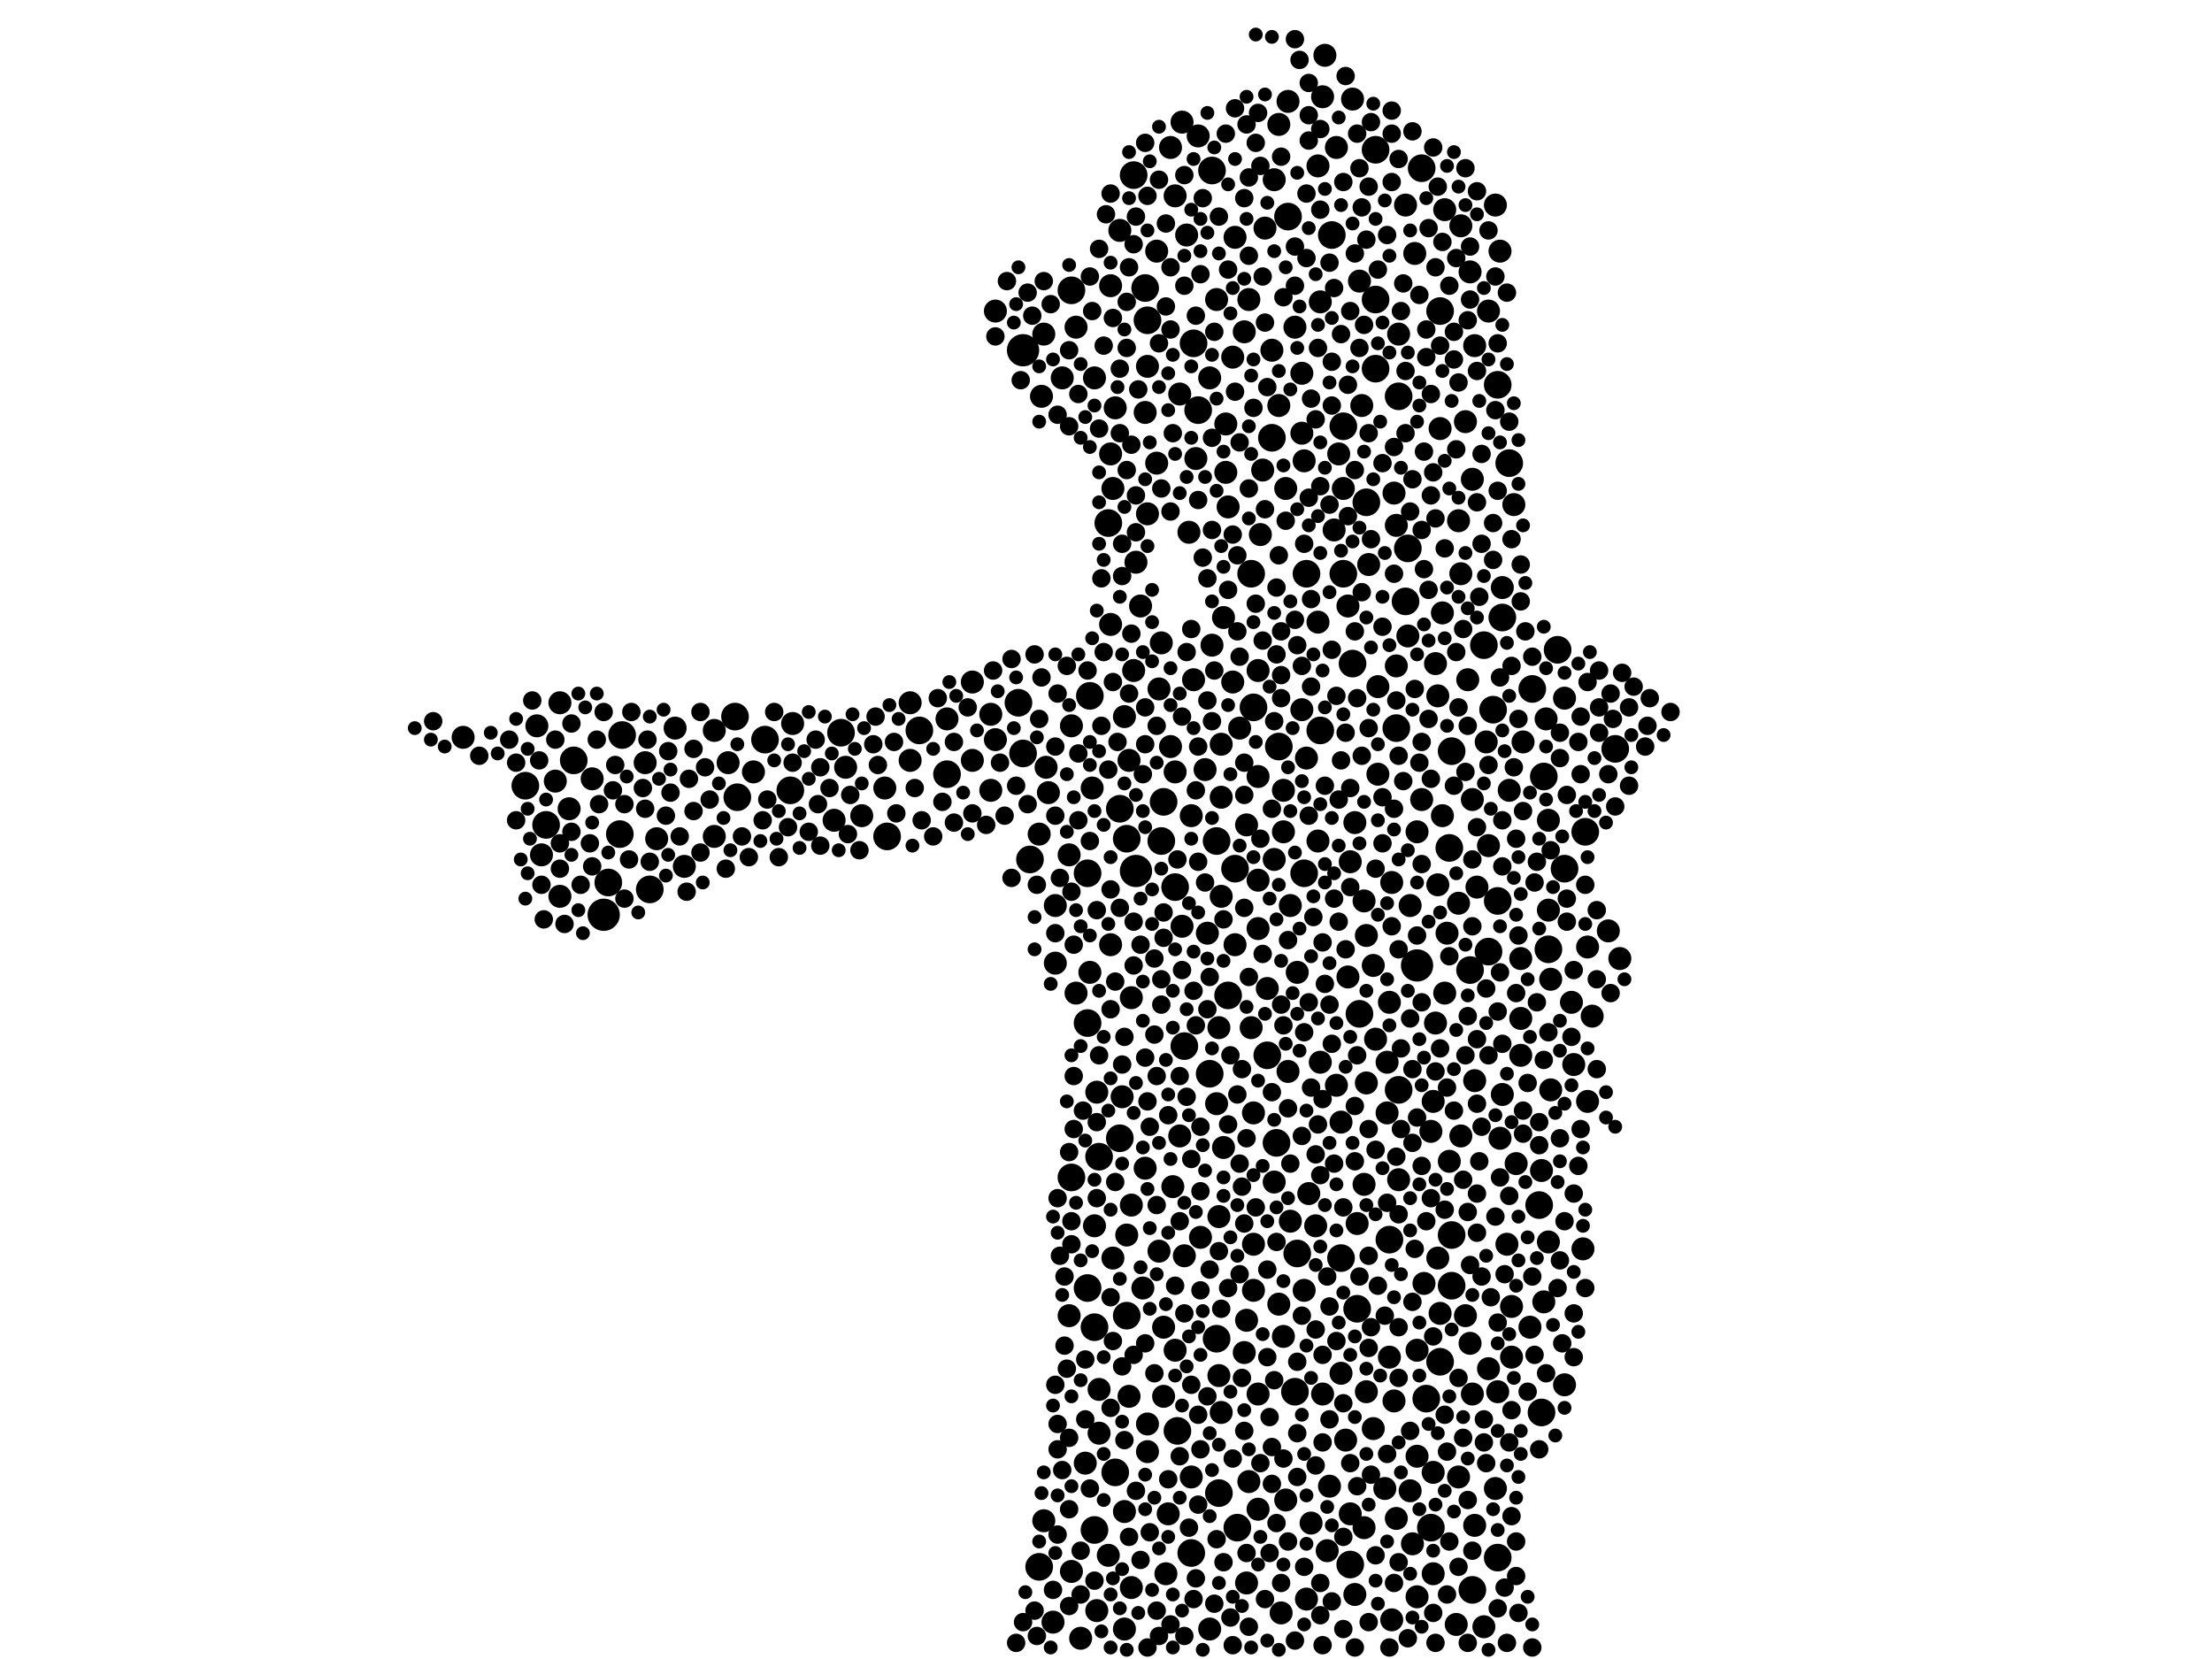 <?xml version="1.0" encoding="utf-8"?>
<svg xmlns="http://www.w3.org/2000/svg"
     xmlns:xlink="http://www.w3.org/1999/xlink" width="1920" height="1440" >

            <defs>
            <style type="text/css"><![CDATA[
circle {stroke: none;}
.c0 {fill: #000000;}
]]></style>
            </defs>
<rect x="0" y="0" width="1920" height="1440" fill="white"/>
<circle cx="986" cy="756" r="14" class="c0"/>
<circle cx="524" cy="794" r="14" class="c0"/>
<circle cx="1230" cy="838" r="14" class="c0"/>
<circle cx="888" cy="304" r="14" class="c0"/>
<circle cx="1258" cy="736" r="12" class="c0"/>
<circle cx="1238" cy="1214" r="12" class="c0"/>
<circle cx="1020" cy="770" r="12" class="c0"/>
<circle cx="1052" cy="148" r="12" class="c0"/>
<circle cx="1376" cy="722" r="12" class="c0"/>
<circle cx="1022" cy="1242" r="12" class="c0"/>
<circle cx="1050" cy="932" r="12" class="c0"/>
<circle cx="1300" cy="782" r="12" class="c0"/>
<circle cx="1058" cy="1296" r="12" class="c0"/>
<circle cx="798" cy="634" r="12" class="c0"/>
<circle cx="456" cy="682" r="12" class="c0"/>
<circle cx="1156" cy="204" r="12" class="c0"/>
<circle cx="1310" cy="402" r="12" class="c0"/>
<circle cx="978" cy="728" r="12" class="c0"/>
<circle cx="1010" cy="696" r="12" class="c0"/>
<circle cx="1126" cy="1088" r="12" class="c0"/>
<circle cx="822" cy="672" r="12" class="c0"/>
<circle cx="1250" cy="1182" r="12" class="c0"/>
<circle cx="1344" cy="824" r="12" class="c0"/>
<circle cx="950" cy="1152" r="12" class="c0"/>
<circle cx="1336" cy="1046" r="12" class="c0"/>
<circle cx="564" cy="772" r="12" class="c0"/>
<circle cx="950" cy="1328" r="12" class="c0"/>
<circle cx="978" cy="1142" r="12" class="c0"/>
<circle cx="1034" cy="1348" r="12" class="c0"/>
<circle cx="770" cy="726" r="12" class="c0"/>
<circle cx="1072" cy="754" r="12" class="c0"/>
<circle cx="894" cy="746" r="12" class="c0"/>
<circle cx="902" cy="1360" r="12" class="c0"/>
<circle cx="1166" cy="498" r="12" class="c0"/>
<circle cx="972" cy="702" r="12" class="c0"/>
<circle cx="1212" cy="632" r="12" class="c0"/>
<circle cx="968" cy="1278" r="12" class="c0"/>
<circle cx="944" cy="888" r="12" class="c0"/>
<circle cx="1100" cy="916" r="12" class="c0"/>
<circle cx="1008" cy="730" r="12" class="c0"/>
<circle cx="1340" cy="674" r="12" class="c0"/>
<circle cx="1178" cy="1136" r="12" class="c0"/>
<circle cx="1300" cy="334" r="12" class="c0"/>
<circle cx="954" cy="1004" r="12" class="c0"/>
<circle cx="638" cy="622" r="12" class="c0"/>
<circle cx="1118" cy="188" r="12" class="c0"/>
<circle cx="1260" cy="1116" r="12" class="c0"/>
<circle cx="884" cy="610" r="12" class="c0"/>
<circle cx="984" cy="152" r="12" class="c0"/>
<circle cx="1194" cy="130" r="12" class="c0"/>
<circle cx="686" cy="686" r="12" class="c0"/>
<circle cx="1074" cy="1326" r="12" class="c0"/>
<circle cx="930" cy="1022" r="12" class="c0"/>
<circle cx="1250" cy="270" r="12" class="c0"/>
<circle cx="930" cy="252" r="12" class="c0"/>
<circle cx="888" cy="654" r="12" class="c0"/>
<circle cx="1292" cy="826" r="12" class="c0"/>
<circle cx="1174" cy="576" r="12" class="c0"/>
<circle cx="994" cy="250" r="12" class="c0"/>
<circle cx="1402" cy="650" r="12" class="c0"/>
<circle cx="1028" cy="908" r="12" class="c0"/>
<circle cx="1134" cy="498" r="12" class="c0"/>
<circle cx="474" cy="716" r="12" class="c0"/>
<circle cx="1124" cy="1208" r="12" class="c0"/>
<circle cx="1234" cy="146" r="12" class="c0"/>
<circle cx="664" cy="642" r="12" class="c0"/>
<circle cx="1108" cy="992" r="12" class="c0"/>
<circle cx="538" cy="724" r="12" class="c0"/>
<circle cx="1220" cy="522" r="12" class="c0"/>
<circle cx="730" cy="636" r="12" class="c0"/>
<circle cx="1194" cy="320" r="12" class="c0"/>
<circle cx="1260" cy="652" r="12" class="c0"/>
<circle cx="1358" cy="754" r="12" class="c0"/>
<circle cx="1296" cy="616" r="12" class="c0"/>
<circle cx="1222" cy="476" r="12" class="c0"/>
<circle cx="1206" cy="1076" r="12" class="c0"/>
<circle cx="1288" cy="560" r="12" class="c0"/>
<circle cx="1278" cy="1380" r="12" class="c0"/>
<circle cx="1276" cy="842" r="12" class="c0"/>
<circle cx="1146" cy="634" r="12" class="c0"/>
<circle cx="1056" cy="1162" r="12" class="c0"/>
<circle cx="1164" cy="1092" r="12" class="c0"/>
<circle cx="1056" cy="730" r="12" class="c0"/>
<circle cx="1104" cy="380" r="12" class="c0"/>
<circle cx="1180" cy="880" r="12" class="c0"/>
<circle cx="1172" cy="1358" r="12" class="c0"/>
<circle cx="944" cy="1118" r="12" class="c0"/>
<circle cx="944" cy="758" r="12" class="c0"/>
<circle cx="1166" cy="370" r="12" class="c0"/>
<circle cx="1300" cy="1352" r="12" class="c0"/>
<circle cx="1132" cy="758" r="12" class="c0"/>
<circle cx="1352" cy="564" r="12" class="c0"/>
<circle cx="1088" cy="614" r="12" class="c0"/>
<circle cx="640" cy="692" r="12" class="c0"/>
<circle cx="1338" cy="1226" r="12" class="c0"/>
<circle cx="1086" cy="498" r="12" class="c0"/>
<circle cx="946" cy="604" r="12" class="c0"/>
<circle cx="1194" cy="260" r="12" class="c0"/>
<circle cx="1040" cy="356" r="12" class="c0"/>
<circle cx="1186" cy="436" r="12" class="c0"/>
<circle cx="1066" cy="864" r="12" class="c0"/>
<circle cx="1214" cy="946" r="12" class="c0"/>
<circle cx="1214" cy="344" r="12" class="c0"/>
<circle cx="996" cy="278" r="12" class="c0"/>
<circle cx="528" cy="766" r="12" class="c0"/>
<circle cx="1260" cy="1072" r="12" class="c0"/>
<circle cx="962" cy="454" r="12" class="c0"/>
<circle cx="498" cy="660" r="12" class="c0"/>
<circle cx="1110" cy="648" r="12" class="c0"/>
<circle cx="540" cy="638" r="12" class="c0"/>
<circle cx="1036" cy="298" r="12" class="c0"/>
<circle cx="1304" cy="536" r="12" class="c0"/>
<circle cx="972" cy="988" r="12" class="c0"/>
<circle cx="1330" cy="598" r="12" class="c0"/>
<circle cx="1242" cy="1326" r="12" class="c0"/>
<circle cx="1092" cy="1310" r="10" class="c0"/>
<circle cx="1144" cy="730" r="10" class="c0"/>
<circle cx="1150" cy="48" r="10" class="c0"/>
<circle cx="968" cy="354" r="10" class="c0"/>
<circle cx="974" cy="952" r="10" class="c0"/>
<circle cx="1060" cy="1226" r="10" class="c0"/>
<circle cx="1224" cy="786" r="10" class="c0"/>
<circle cx="1266" cy="1282" r="10" class="c0"/>
<circle cx="1070" cy="592" r="10" class="c0"/>
<circle cx="976" cy="1312" r="10" class="c0"/>
<circle cx="860" cy="620" r="10" class="c0"/>
<circle cx="1346" cy="850" r="10" class="c0"/>
<circle cx="1138" cy="1322" r="10" class="c0"/>
<circle cx="1004" cy="218" r="10" class="c0"/>
<circle cx="1038" cy="398" r="10" class="c0"/>
<circle cx="1274" cy="590" r="10" class="c0"/>
<circle cx="790" cy="660" r="10" class="c0"/>
<circle cx="1132" cy="400" r="10" class="c0"/>
<circle cx="978" cy="1072" r="10" class="c0"/>
<circle cx="822" cy="624" r="10" class="c0"/>
<circle cx="1244" cy="1278" r="10" class="c0"/>
<circle cx="1130" cy="616" r="10" class="c0"/>
<circle cx="964" cy="248" r="10" class="c0"/>
<circle cx="990" cy="526" r="10" class="c0"/>
<circle cx="1092" cy="1210" r="10" class="c0"/>
<circle cx="964" cy="542" r="10" class="c0"/>
<circle cx="1094" cy="464" r="10" class="c0"/>
<circle cx="966" cy="1092" r="10" class="c0"/>
<circle cx="734" cy="666" r="10" class="c0"/>
<circle cx="1082" cy="1146" r="10" class="c0"/>
<circle cx="1278" cy="1210" r="10" class="c0"/>
<circle cx="860" cy="686" r="10" class="c0"/>
<circle cx="1164" cy="974" r="10" class="c0"/>
<circle cx="1172" cy="1314" r="10" class="c0"/>
<circle cx="1186" cy="1208" r="10" class="c0"/>
<circle cx="1206" cy="870" r="10" class="c0"/>
<circle cx="1118" cy="88" r="10" class="c0"/>
<circle cx="1406" cy="832" r="10" class="c0"/>
<circle cx="1264" cy="1410" r="10" class="c0"/>
<circle cx="1106" cy="156" r="10" class="c0"/>
<circle cx="1314" cy="438" r="10" class="c0"/>
<circle cx="952" cy="1398" r="10" class="c0"/>
<circle cx="1164" cy="1192" r="10" class="c0"/>
<circle cx="1196" cy="596" r="10" class="c0"/>
<circle cx="994" cy="1014" r="10" class="c0"/>
<circle cx="1322" cy="644" r="10" class="c0"/>
<circle cx="1208" cy="766" r="10" class="c0"/>
<circle cx="1070" cy="310" r="10" class="c0"/>
<circle cx="972" cy="200" r="10" class="c0"/>
<circle cx="1160" cy="942" r="10" class="c0"/>
<circle cx="1184" cy="782" r="10" class="c0"/>
<circle cx="1210" cy="428" r="10" class="c0"/>
<circle cx="1220" cy="178" r="10" class="c0"/>
<circle cx="1146" cy="922" r="10" class="c0"/>
<circle cx="1246" cy="888" r="10" class="c0"/>
<circle cx="996" cy="1236" r="10" class="c0"/>
<circle cx="1170" cy="848" r="10" class="c0"/>
<circle cx="1328" cy="1152" r="10" class="c0"/>
<circle cx="1114" cy="1160" r="10" class="c0"/>
<circle cx="1224" cy="1294" r="10" class="c0"/>
<circle cx="1266" cy="452" r="10" class="c0"/>
<circle cx="1130" cy="324" r="10" class="c0"/>
<circle cx="1048" cy="810" r="10" class="c0"/>
<circle cx="1106" cy="1026" r="10" class="c0"/>
<circle cx="1020" cy="670" r="10" class="c0"/>
<circle cx="1382" cy="882" r="10" class="c0"/>
<circle cx="906" cy="1320" r="10" class="c0"/>
<circle cx="1040" cy="118" r="10" class="c0"/>
<circle cx="748" cy="708" r="10" class="c0"/>
<circle cx="1110" cy="352" r="10" class="c0"/>
<circle cx="1236" cy="1114" r="10" class="c0"/>
<circle cx="1302" cy="988" r="10" class="c0"/>
<circle cx="1020" cy="170" r="10" class="c0"/>
<circle cx="1248" cy="768" r="10" class="c0"/>
<circle cx="1378" cy="956" r="10" class="c0"/>
<circle cx="1132" cy="1120" r="10" class="c0"/>
<circle cx="1092" cy="582" r="10" class="c0"/>
<circle cx="1056" cy="260" r="10" class="c0"/>
<circle cx="1276" cy="1166" r="10" class="c0"/>
<circle cx="1302" cy="218" r="10" class="c0"/>
<circle cx="1214" cy="1024" r="10" class="c0"/>
<circle cx="1004" cy="402" r="10" class="c0"/>
<circle cx="1050" cy="1414" r="10" class="c0"/>
<circle cx="980" cy="660" r="10" class="c0"/>
<circle cx="906" cy="290" r="10" class="c0"/>
<circle cx="1278" cy="694" r="10" class="c0"/>
<circle cx="1196" cy="672" r="10" class="c0"/>
<circle cx="1176" cy="1384" r="10" class="c0"/>
<circle cx="1364" cy="870" r="10" class="c0"/>
<circle cx="1144" cy="540" r="10" class="c0"/>
<circle cx="1082" cy="1374" r="10" class="c0"/>
<circle cx="980" cy="1212" r="10" class="c0"/>
<circle cx="1096" cy="408" r="10" class="c0"/>
<circle cx="864" cy="642" r="10" class="c0"/>
<circle cx="1126" cy="844" r="10" class="c0"/>
<circle cx="1114" cy="686" r="10" class="c0"/>
<circle cx="1058" cy="892" r="10" class="c0"/>
<circle cx="1310" cy="686" r="10" class="c0"/>
<circle cx="952" cy="948" r="10" class="c0"/>
<circle cx="1186" cy="940" r="10" class="c0"/>
<circle cx="724" cy="712" r="10" class="c0"/>
<circle cx="1320" cy="916" r="10" class="c0"/>
<circle cx="1088" cy="1080" r="10" class="c0"/>
<circle cx="916" cy="836" r="10" class="c0"/>
<circle cx="982" cy="1046" r="10" class="c0"/>
<circle cx="1230" cy="1386" r="10" class="c0"/>
<circle cx="1060" cy="692" r="10" class="c0"/>
<circle cx="966" cy="424" r="10" class="c0"/>
<circle cx="570" cy="728" r="10" class="c0"/>
<circle cx="1050" cy="328" r="10" class="c0"/>
<circle cx="962" cy="1350" r="10" class="c0"/>
<circle cx="1280" cy="1324" r="10" class="c0"/>
<circle cx="1268" cy="196" r="10" class="c0"/>
<circle cx="928" cy="1142" r="10" class="c0"/>
<circle cx="1130" cy="376" r="10" class="c0"/>
<circle cx="1212" cy="578" r="10" class="c0"/>
<circle cx="1248" cy="1092" r="10" class="c0"/>
<circle cx="1292" cy="270" r="10" class="c0"/>
<circle cx="466" cy="630" r="10" class="c0"/>
<circle cx="1204" cy="966" r="10" class="c0"/>
<circle cx="1134" cy="1388" r="10" class="c0"/>
<circle cx="1176" cy="714" r="10" class="c0"/>
<circle cx="1080" cy="288" r="10" class="c0"/>
<circle cx="1062" cy="996" r="10" class="c0"/>
<circle cx="1222" cy="552" r="10" class="c0"/>
<circle cx="1268" cy="986" r="10" class="c0"/>
<circle cx="1254" cy="862" r="10" class="c0"/>
<circle cx="984" cy="582" r="10" class="c0"/>
<circle cx="1242" cy="982" r="10" class="c0"/>
<circle cx="976" cy="1414" r="10" class="c0"/>
<circle cx="864" cy="270" r="10" class="c0"/>
<circle cx="996" cy="1260" r="10" class="c0"/>
<circle cx="1092" cy="764" r="10" class="c0"/>
<circle cx="1172" cy="748" r="10" class="c0"/>
<circle cx="1028" cy="1090" r="10" class="c0"/>
<circle cx="1058" cy="1056" r="10" class="c0"/>
<circle cx="1060" cy="646" r="10" class="c0"/>
<circle cx="994" cy="358" r="10" class="c0"/>
<circle cx="930" cy="630" r="10" class="c0"/>
<circle cx="992" cy="1118" r="10" class="c0"/>
<circle cx="1062" cy="536" r="10" class="c0"/>
<circle cx="1230" cy="1172" r="10" class="c0"/>
<circle cx="494" cy="702" r="10" class="c0"/>
<circle cx="1252" cy="532" r="10" class="c0"/>
<circle cx="1178" cy="1062" r="10" class="c0"/>
<circle cx="914" cy="1408" r="10" class="c0"/>
<circle cx="1298" cy="178" r="10" class="c0"/>
<circle cx="1230" cy="1264" r="10" class="c0"/>
<circle cx="1234" cy="694" r="10" class="c0"/>
<circle cx="1366" cy="924" r="10" class="c0"/>
<circle cx="1046" cy="668" r="10" class="c0"/>
<circle cx="1192" cy="838" r="10" class="c0"/>
<circle cx="1338" cy="1016" r="10" class="c0"/>
<circle cx="1276" cy="236" r="10" class="c0"/>
<circle cx="1184" cy="1028" r="10" class="c0"/>
<circle cx="930" cy="1364" r="10" class="c0"/>
<circle cx="486" cy="610" r="10" class="c0"/>
<circle cx="1320" cy="884" r="10" class="c0"/>
<circle cx="1142" cy="1064" r="10" class="c0"/>
<circle cx="1100" cy="858" r="10" class="c0"/>
<circle cx="904" cy="344" r="10" class="c0"/>
<circle cx="938" cy="1422" r="10" class="c0"/>
<circle cx="1258" cy="1008" r="10" class="c0"/>
<circle cx="1018" cy="1030" r="10" class="c0"/>
<circle cx="1104" cy="304" r="10" class="c0"/>
<circle cx="1210" cy="1216" r="10" class="c0"/>
<circle cx="1088" cy="966" r="10" class="c0"/>
<circle cx="1244" cy="956" r="10" class="c0"/>
<circle cx="1184" cy="1326" r="10" class="c0"/>
<circle cx="654" cy="670" r="10" class="c0"/>
<circle cx="1298" cy="1292" r="10" class="c0"/>
<circle cx="1024" cy="986" r="10" class="c0"/>
<circle cx="1268" cy="498" r="10" class="c0"/>
<circle cx="1374" cy="1084" r="10" class="c0"/>
<circle cx="1016" cy="648" r="10" class="c0"/>
<circle cx="1344" cy="712" r="10" class="c0"/>
<circle cx="1120" cy="1060" r="10" class="c0"/>
<circle cx="1032" cy="462" r="10" class="c0"/>
<circle cx="1292" cy="734" r="10" class="c0"/>
<circle cx="942" cy="1270" r="10" class="c0"/>
<circle cx="1026" cy="804" r="10" class="c0"/>
<circle cx="1016" cy="128" r="10" class="c0"/>
<circle cx="982" cy="866" r="10" class="c0"/>
<circle cx="1344" cy="790" r="10" class="c0"/>
<circle cx="946" cy="844" r="10" class="c0"/>
<circle cx="1180" cy="244" r="10" class="c0"/>
<circle cx="1060" cy="778" r="10" class="c0"/>
<circle cx="934" cy="862" r="10" class="c0"/>
<circle cx="1244" cy="1366" r="10" class="c0"/>
<circle cx="1202" cy="1292" r="10" class="c0"/>
<circle cx="844" cy="592" r="10" class="c0"/>
<circle cx="1288" cy="1412" r="10" class="c0"/>
<circle cx="954" cy="1244" r="10" class="c0"/>
<circle cx="1154" cy="1290" r="10" class="c0"/>
<circle cx="1250" cy="372" r="10" class="c0"/>
<circle cx="1280" cy="938" r="10" class="c0"/>
<circle cx="1146" cy="262" r="10" class="c0"/>
<circle cx="1084" cy="260" r="10" class="c0"/>
<circle cx="514" cy="676" r="10" class="c0"/>
<circle cx="1008" cy="558" r="10" class="c0"/>
<circle cx="1010" cy="1152" r="10" class="c0"/>
<circle cx="1072" cy="206" r="10" class="c0"/>
<circle cx="948" cy="684" r="10" class="c0"/>
<circle cx="1254" cy="182" r="10" class="c0"/>
<circle cx="1342" cy="624" r="10" class="c0"/>
<circle cx="1304" cy="510" r="10" class="c0"/>
<circle cx="1144" cy="144" r="10" class="c0"/>
<circle cx="844" cy="660" r="10" class="c0"/>
<circle cx="1014" cy="1314" r="10" class="c0"/>
<circle cx="1006" cy="598" r="10" class="c0"/>
<circle cx="964" cy="394" r="10" class="c0"/>
<circle cx="996" cy="446" r="10" class="c0"/>
<circle cx="1080" cy="1174" r="10" class="c0"/>
<circle cx="1226" cy="1340" r="10" class="c0"/>
<circle cx="1116" cy="424" r="10" class="c0"/>
<circle cx="1290" cy="644" r="10" class="c0"/>
<circle cx="594" cy="752" r="10" class="c0"/>
<circle cx="1166" cy="424" r="10" class="c0"/>
<circle cx="922" cy="328" r="10" class="c0"/>
<circle cx="986" cy="488" r="10" class="c0"/>
<circle cx="1396" cy="808" r="10" class="c0"/>
<circle cx="916" cy="786" r="10" class="c0"/>
<circle cx="1170" cy="526" r="10" class="c0"/>
<circle cx="486" cy="778" r="10" class="c0"/>
<circle cx="1312" cy="1178" r="10" class="c0"/>
<circle cx="954" cy="1206" r="10" class="c0"/>
<circle cx="1358" cy="1202" r="10" class="c0"/>
<circle cx="1204" cy="922" r="10" class="c0"/>
<circle cx="1066" cy="440" r="10" class="c0"/>
<circle cx="620" cy="634" r="10" class="c0"/>
<circle cx="1252" cy="708" r="10" class="c0"/>
<circle cx="1312" cy="1134" r="10" class="c0"/>
<circle cx="1024" cy="342" r="10" class="c0"/>
<circle cx="1148" cy="84" r="10" class="c0"/>
<circle cx="1208" cy="1406" r="10" class="c0"/>
<circle cx="790" cy="610" r="10" class="c0"/>
<circle cx="1072" cy="820" r="10" class="c0"/>
<circle cx="586" cy="632" r="10" class="c0"/>
<circle cx="620" cy="726" r="10" class="c0"/>
<circle cx="1118" cy="930" r="10" class="c0"/>
<circle cx="482" cy="678" r="10" class="c0"/>
<circle cx="950" cy="1064" r="10" class="c0"/>
<circle cx="1088" cy="1120" r="10" class="c0"/>
<circle cx="402" cy="640" r="10" class="c0"/>
<circle cx="1114" cy="722" r="10" class="c0"/>
<circle cx="1124" cy="284" r="10" class="c0"/>
<circle cx="1082" cy="716" r="10" class="c0"/>
<circle cx="1120" cy="786" r="10" class="c0"/>
<circle cx="982" cy="1378" r="10" class="c0"/>
<circle cx="1282" cy="770" r="10" class="c0"/>
<circle cx="1174" cy="86" r="10" class="c0"/>
<circle cx="1162" cy="394" r="10" class="c0"/>
<circle cx="1076" cy="632" r="10" class="c0"/>
<circle cx="1256" cy="810" r="10" class="c0"/>
<circle cx="1246" cy="576" r="10" class="c0"/>
<circle cx="1320" cy="832" r="10" class="c0"/>
<circle cx="1278" cy="416" r="10" class="c0"/>
<circle cx="1230" cy="722" r="10" class="c0"/>
<circle cx="1212" cy="1318" r="10" class="c0"/>
<circle cx="1064" cy="410" r="10" class="c0"/>
<circle cx="1134" cy="658" r="10" class="c0"/>
<circle cx="1110" cy="1132" r="10" class="c0"/>
<circle cx="1292" cy="1188" r="10" class="c0"/>
<circle cx="1092" cy="674" r="10" class="c0"/>
<circle cx="1182" cy="352" r="10" class="c0"/>
<circle cx="1034" cy="1282" r="10" class="c0"/>
<circle cx="1168" cy="1250" r="10" class="c0"/>
<circle cx="1020" cy="1172" r="10" class="c0"/>
<circle cx="1034" cy="708" r="10" class="c0"/>
<circle cx="1086" cy="892" r="10" class="c0"/>
<circle cx="1304" cy="950" r="10" class="c0"/>
<circle cx="1340" cy="1130" r="10" class="c0"/>
<circle cx="910" cy="688" r="10" class="c0"/>
<circle cx="1228" cy="220" r="10" class="c0"/>
<circle cx="1346" cy="946" r="10" class="c0"/>
<circle cx="928" cy="742" r="10" class="c0"/>
<circle cx="1266" cy="784" r="10" class="c0"/>
<circle cx="1272" cy="1142" r="10" class="c0"/>
<circle cx="1194" cy="902" r="10" class="c0"/>
<circle cx="1136" cy="1036" r="10" class="c0"/>
<circle cx="1058" cy="1194" r="10" class="c0"/>
<circle cx="996" cy="318" r="10" class="c0"/>
<circle cx="1250" cy="1140" r="10" class="c0"/>
<circle cx="1280" cy="300" r="10" class="c0"/>
<circle cx="1212" cy="456" r="10" class="c0"/>
<circle cx="1358" cy="606" r="10" class="c0"/>
<circle cx="934" cy="284" r="10" class="c0"/>
<circle cx="1344" cy="1078" r="10" class="c0"/>
<circle cx="1248" cy="604" r="10" class="c0"/>
<circle cx="1056" cy="958" r="10" class="c0"/>
<circle cx="470" cy="742" r="10" class="c0"/>
<circle cx="1272" cy="366" r="10" class="c0"/>
<circle cx="902" cy="724" r="10" class="c0"/>
<circle cx="1010" cy="1212" r="10" class="c0"/>
<circle cx="1158" cy="460" r="10" class="c0"/>
<circle cx="1030" cy="204" r="10" class="c0"/>
<circle cx="1192" cy="1240" r="10" class="c0"/>
<circle cx="688" cy="628" r="10" class="c0"/>
<circle cx="1112" cy="1400" r="10" class="c0"/>
<circle cx="1052" cy="560" r="10" class="c0"/>
<circle cx="1084" cy="1286" r="10" class="c0"/>
<circle cx="1006" cy="1086" r="10" class="c0"/>
<circle cx="1214" cy="290" r="10" class="c0"/>
<circle cx="1206" cy="1178" r="10" class="c0"/>
<circle cx="1186" cy="812" r="10" class="c0"/>
<circle cx="1188" cy="490" r="10" class="c0"/>
<circle cx="1316" cy="1010" r="10" class="c0"/>
<circle cx="1160" cy="128" r="10" class="c0"/>
<circle cx="1026" cy="106" r="10" class="c0"/>
<circle cx="964" cy="820" r="10" class="c0"/>
<circle cx="1042" cy="1074" r="10" class="c0"/>
<circle cx="768" cy="684" r="10" class="c0"/>
<circle cx="1378" cy="822" r="10" class="c0"/>
<circle cx="976" cy="622" r="10" class="c0"/>
<circle cx="1092" cy="806" r="10" class="c0"/>
<circle cx="1110" cy="108" r="10" class="c0"/>
<circle cx="1106" cy="746" r="10" class="c0"/>
<circle cx="1308" cy="1080" r="10" class="c0"/>
<circle cx="908" cy="666" r="10" class="c0"/>
<circle cx="1012" cy="1366" r="10" class="c0"/>
<circle cx="632" cy="662" r="10" class="c0"/>
<circle cx="1148" cy="1210" r="10" class="c0"/>
<circle cx="1064" cy="368" r="10" class="c0"/>
<circle cx="1036" cy="590" r="10" class="c0"/>
<circle cx="1152" cy="1346" r="10" class="c0"/>
<circle cx="1116" cy="1302" r="10" class="c0"/>
<circle cx="560" cy="662" r="10" class="c0"/>
<circle cx="950" cy="328" r="10" class="c0"/>
<circle cx="1300" cy="1208" r="10" class="c0"/>
<circle cx="1098" cy="198" r="10" class="c0"/>
<circle cx="1164" cy="290" r="8" class="c0"/>
<circle cx="738" cy="690" r="8" class="c0"/>
<circle cx="616" cy="694" r="8" class="c0"/>
<circle cx="1388" cy="582" r="8" class="c0"/>
<circle cx="1236" cy="392" r="8" class="c0"/>
<circle cx="1332" cy="766" r="8" class="c0"/>
<circle cx="1200" cy="732" r="8" class="c0"/>
<circle cx="1156" cy="564" r="8" class="c0"/>
<circle cx="928" cy="370" r="8" class="c0"/>
<circle cx="1146" cy="1374" r="8" class="c0"/>
<circle cx="1080" cy="172" r="8" class="c0"/>
<circle cx="984" cy="800" r="8" class="c0"/>
<circle cx="886" cy="330" r="8" class="c0"/>
<circle cx="1204" cy="204" r="8" class="c0"/>
<circle cx="1310" cy="1038" r="8" class="c0"/>
<circle cx="974" cy="924" r="8" class="c0"/>
<circle cx="1136" cy="432" r="8" class="c0"/>
<circle cx="612" cy="666" r="8" class="c0"/>
<circle cx="1334" cy="748" r="8" class="c0"/>
<circle cx="1090" cy="524" r="8" class="c0"/>
<circle cx="946" cy="1292" r="8" class="c0"/>
<circle cx="1312" cy="1316" r="8" class="c0"/>
<circle cx="1194" cy="998" r="8" class="c0"/>
<circle cx="1312" cy="468" r="8" class="c0"/>
<circle cx="932" cy="934" r="8" class="c0"/>
<circle cx="926" cy="1188" r="8" class="c0"/>
<circle cx="1376" cy="1118" r="8" class="c0"/>
<circle cx="964" cy="168" r="8" class="c0"/>
<circle cx="1398" cy="602" r="8" class="c0"/>
<circle cx="1234" cy="750" r="8" class="c0"/>
<circle cx="1204" cy="1262" r="8" class="c0"/>
<circle cx="1104" cy="1256" r="8" class="c0"/>
<circle cx="596" cy="774" r="8" class="c0"/>
<circle cx="1200" cy="544" r="8" class="c0"/>
<circle cx="1178" cy="916" r="8" class="c0"/>
<circle cx="1034" cy="1202" r="8" class="c0"/>
<circle cx="1316" cy="1368" r="8" class="c0"/>
<circle cx="1286" cy="978" r="8" class="c0"/>
<circle cx="1066" cy="512" r="8" class="c0"/>
<circle cx="1172" cy="770" r="8" class="c0"/>
<circle cx="1290" cy="858" r="8" class="c0"/>
<circle cx="1364" cy="900" r="8" class="c0"/>
<circle cx="932" cy="980" r="8" class="c0"/>
<circle cx="1316" cy="728" r="8" class="c0"/>
<circle cx="1240" cy="512" r="8" class="c0"/>
<circle cx="1210" cy="1374" r="8" class="c0"/>
<circle cx="1242" cy="1040" r="8" class="c0"/>
<circle cx="940" cy="964" r="8" class="c0"/>
<circle cx="1168" cy="824" r="8" class="c0"/>
<circle cx="1242" cy="430" r="8" class="c0"/>
<circle cx="1220" cy="376" r="8" class="c0"/>
<circle cx="956" cy="502" r="8" class="c0"/>
<circle cx="1256" cy="1384" r="8" class="c0"/>
<circle cx="1112" cy="136" r="8" class="c0"/>
<circle cx="1208" cy="804" r="8" class="c0"/>
<circle cx="1096" cy="828" r="8" class="c0"/>
<circle cx="662" cy="712" r="8" class="c0"/>
<circle cx="1026" cy="842" r="8" class="c0"/>
<circle cx="1326" cy="1208" r="8" class="c0"/>
<circle cx="1166" cy="158" r="8" class="c0"/>
<circle cx="1084" cy="154" r="8" class="c0"/>
<circle cx="1308" cy="1426" r="8" class="c0"/>
<circle cx="1040" cy="1228" r="8" class="c0"/>
<circle cx="1004" cy="934" r="8" class="c0"/>
<circle cx="1022" cy="746" r="8" class="c0"/>
<circle cx="898" cy="1398" r="8" class="c0"/>
<circle cx="1114" cy="890" r="8" class="c0"/>
<circle cx="1176" cy="1430" r="8" class="c0"/>
<circle cx="1048" cy="608" r="8" class="c0"/>
<circle cx="906" cy="244" r="8" class="c0"/>
<circle cx="1052" cy="460" r="8" class="c0"/>
<circle cx="644" cy="726" r="8" class="c0"/>
<circle cx="1030" cy="952" r="8" class="c0"/>
<circle cx="1346" cy="738" r="8" class="c0"/>
<circle cx="1212" cy="608" r="8" class="c0"/>
<circle cx="1176" cy="408" r="8" class="c0"/>
<circle cx="1296" cy="454" r="8" class="c0"/>
<circle cx="1250" cy="300" r="8" class="c0"/>
<circle cx="1238" cy="1060" r="8" class="c0"/>
<circle cx="1020" cy="1116" r="8" class="c0"/>
<circle cx="532" cy="686" r="8" class="c0"/>
<circle cx="1236" cy="494" r="8" class="c0"/>
<circle cx="1084" cy="222" r="8" class="c0"/>
<circle cx="1186" cy="208" r="8" class="c0"/>
<circle cx="712" cy="666" r="8" class="c0"/>
<circle cx="1148" cy="818" r="8" class="c0"/>
<circle cx="1138" cy="944" r="8" class="c0"/>
<circle cx="1428" cy="648" r="8" class="c0"/>
<circle cx="1004" cy="1398" r="8" class="c0"/>
<circle cx="970" cy="644" r="8" class="c0"/>
<circle cx="980" cy="602" r="8" class="c0"/>
<circle cx="1266" cy="332" r="8" class="c0"/>
<circle cx="1182" cy="656" r="8" class="c0"/>
<circle cx="1358" cy="1060" r="8" class="c0"/>
<circle cx="954" cy="216" r="8" class="c0"/>
<circle cx="1066" cy="1118" r="8" class="c0"/>
<circle cx="1124" cy="1424" r="8" class="c0"/>
<circle cx="1386" cy="790" r="8" class="c0"/>
<circle cx="974" cy="1186" r="8" class="c0"/>
<circle cx="1016" cy="444" r="8" class="c0"/>
<circle cx="1272" cy="146" r="8" class="c0"/>
<circle cx="1222" cy="1422" r="8" class="c0"/>
<circle cx="416" cy="656" r="8" class="c0"/>
<circle cx="1188" cy="1170" r="8" class="c0"/>
<circle cx="1270" cy="1248" r="8" class="c0"/>
<circle cx="1282" cy="436" r="8" class="c0"/>
<circle cx="1254" cy="1228" r="8" class="c0"/>
<circle cx="1134" cy="224" r="8" class="c0"/>
<circle cx="1090" cy="124" r="8" class="c0"/>
<circle cx="1008" cy="850" r="8" class="c0"/>
<circle cx="926" cy="578" r="8" class="c0"/>
<circle cx="874" cy="244" r="8" class="c0"/>
<circle cx="1126" cy="1244" r="8" class="c0"/>
<circle cx="1284" cy="1008" r="8" class="c0"/>
<circle cx="1034" cy="1006" r="8" class="c0"/>
<circle cx="542" cy="698" r="8" class="c0"/>
<circle cx="1218" cy="678" r="8" class="c0"/>
<circle cx="1238" cy="310" r="8" class="c0"/>
<circle cx="1066" cy="234" r="8" class="c0"/>
<circle cx="998" cy="978" r="8" class="c0"/>
<circle cx="1224" cy="1242" r="8" class="c0"/>
<circle cx="1054" cy="288" r="8" class="c0"/>
<circle cx="1126" cy="560" r="8" class="c0"/>
<circle cx="1408" cy="584" r="8" class="c0"/>
<circle cx="630" cy="754" r="8" class="c0"/>
<circle cx="1068" cy="916" r="8" class="c0"/>
<circle cx="1006" cy="1420" r="8" class="c0"/>
<circle cx="1312" cy="1224" r="8" class="c0"/>
<circle cx="1042" cy="978" r="8" class="c0"/>
<circle cx="1150" cy="854" r="8" class="c0"/>
<circle cx="548" cy="618" r="8" class="c0"/>
<circle cx="1142" cy="1154" r="8" class="c0"/>
<circle cx="1386" cy="850" r="8" class="c0"/>
<circle cx="1354" cy="636" r="8" class="c0"/>
<circle cx="898" cy="568" r="8" class="c0"/>
<circle cx="1028" cy="152" r="8" class="c0"/>
<circle cx="1264" cy="390" r="8" class="c0"/>
<circle cx="1240" cy="624" r="8" class="c0"/>
<circle cx="1336" cy="994" r="8" class="c0"/>
<circle cx="1366" cy="1036" r="8" class="c0"/>
<circle cx="952" cy="790" r="8" class="c0"/>
<circle cx="1050" cy="848" r="8" class="c0"/>
<circle cx="992" cy="672" r="8" class="c0"/>
<circle cx="1296" cy="486" r="8" class="c0"/>
<circle cx="1160" cy="1164" r="8" class="c0"/>
<circle cx="1078" cy="1030" r="8" class="c0"/>
<circle cx="956" cy="630" r="8" class="c0"/>
<circle cx="924" cy="1108" r="8" class="c0"/>
<circle cx="1330" cy="570" r="8" class="c0"/>
<circle cx="1008" cy="424" r="8" class="c0"/>
<circle cx="684" cy="718" r="8" class="c0"/>
<circle cx="558" cy="684" r="8" class="c0"/>
<circle cx="1360" cy="690" r="8" class="c0"/>
<circle cx="966" cy="276" r="8" class="c0"/>
<circle cx="1076" cy="1106" r="8" class="c0"/>
<circle cx="896" cy="274" r="8" class="c0"/>
<circle cx="972" cy="376" r="8" class="c0"/>
<circle cx="932" cy="820" r="8" class="c0"/>
<circle cx="1188" cy="162" r="8" class="c0"/>
<circle cx="1084" cy="424" r="8" class="c0"/>
<circle cx="1166" cy="1048" r="8" class="c0"/>
<circle cx="1162" cy="694" r="8" class="c0"/>
<circle cx="1170" cy="334" r="8" class="c0"/>
<circle cx="1010" cy="814" r="8" class="c0"/>
<circle cx="958" cy="300" r="8" class="c0"/>
<circle cx="1356" cy="1166" r="8" class="c0"/>
<circle cx="1108" cy="1078" r="8" class="c0"/>
<circle cx="1050" cy="1102" r="8" class="c0"/>
<circle cx="1108" cy="1322" r="8" class="c0"/>
<circle cx="1058" cy="188" r="8" class="c0"/>
<circle cx="1116" cy="452" r="8" class="c0"/>
<circle cx="778" cy="706" r="8" class="c0"/>
<circle cx="1160" cy="604" r="8" class="c0"/>
<circle cx="1322" cy="704" r="8" class="c0"/>
<circle cx="1246" cy="232" r="8" class="c0"/>
<circle cx="1172" cy="270" r="8" class="c0"/>
<circle cx="1148" cy="1252" r="8" class="c0"/>
<circle cx="760" cy="622" r="8" class="c0"/>
<circle cx="1194" cy="1350" r="8" class="c0"/>
<circle cx="602" cy="704" r="8" class="c0"/>
<circle cx="448" cy="662" r="8" class="c0"/>
<circle cx="1320" cy="522" r="8" class="c0"/>
<circle cx="1080" cy="1242" r="8" class="c0"/>
<circle cx="882" cy="682" r="8" class="c0"/>
<circle cx="1214" cy="656" r="8" class="c0"/>
<circle cx="1112" cy="1374" r="8" class="c0"/>
<circle cx="650" cy="744" r="8" class="c0"/>
<circle cx="1138" cy="596" r="8" class="c0"/>
<circle cx="1318" cy="1400" r="8" class="c0"/>
<circle cx="746" cy="738" r="8" class="c0"/>
<circle cx="1132" cy="1360" r="8" class="c0"/>
<circle cx="1226" cy="114" r="8" class="c0"/>
<circle cx="1450" cy="618" r="8" class="c0"/>
<circle cx="1254" cy="476" r="8" class="c0"/>
<circle cx="1188" cy="376" r="8" class="c0"/>
<circle cx="928" cy="1310" r="8" class="c0"/>
<circle cx="688" cy="662" r="8" class="c0"/>
<circle cx="1018" cy="376" r="8" class="c0"/>
<circle cx="1202" cy="1142" r="8" class="c0"/>
<circle cx="1214" cy="138" r="8" class="c0"/>
<circle cx="1156" cy="1390" r="8" class="c0"/>
<circle cx="1146" cy="1020" r="8" class="c0"/>
<circle cx="986" cy="1294" r="8" class="c0"/>
<circle cx="1244" cy="128" r="8" class="c0"/>
<circle cx="936" cy="654" r="8" class="c0"/>
<circle cx="1030" cy="566" r="8" class="c0"/>
<circle cx="984" cy="838" r="8" class="c0"/>
<circle cx="1214" cy="1356" r="8" class="c0"/>
<circle cx="1134" cy="168" r="8" class="c0"/>
<circle cx="1162" cy="800" r="8" class="c0"/>
<circle cx="1038" cy="686" r="8" class="c0"/>
<circle cx="1108" cy="510" r="8" class="c0"/>
<circle cx="1324" cy="548" r="8" class="c0"/>
<circle cx="1196" cy="234" r="8" class="c0"/>
<circle cx="1290" cy="1270" r="8" class="c0"/>
<circle cx="1302" cy="588" r="8" class="c0"/>
<circle cx="1220" cy="322" r="8" class="c0"/>
<circle cx="1112" cy="548" r="8" class="c0"/>
<circle cx="1040" cy="748" r="8" class="c0"/>
<circle cx="1292" cy="664" r="8" class="c0"/>
<circle cx="900" cy="768" r="8" class="c0"/>
<circle cx="1256" cy="944" r="8" class="c0"/>
<circle cx="1012" cy="194" r="8" class="c0"/>
<circle cx="1092" cy="98" r="8" class="c0"/>
<circle cx="1082" cy="988" r="8" class="c0"/>
<circle cx="514" cy="752" r="8" class="c0"/>
<circle cx="666" cy="694" r="8" class="c0"/>
<circle cx="1138" cy="346" r="8" class="c0"/>
<circle cx="928" cy="1248" r="8" class="c0"/>
<circle cx="1096" cy="556" r="8" class="c0"/>
<circle cx="1040" cy="434" r="8" class="c0"/>
<circle cx="1168" cy="66" r="8" class="c0"/>
<circle cx="1234" cy="460" r="8" class="c0"/>
<circle cx="1184" cy="282" r="8" class="c0"/>
<circle cx="1188" cy="1090" r="8" class="c0"/>
<circle cx="1164" cy="660" r="8" class="c0"/>
<circle cx="1234" cy="870" r="8" class="c0"/>
<circle cx="1118" cy="816" r="8" class="c0"/>
<circle cx="1274" cy="882" r="8" class="c0"/>
<circle cx="1100" cy="1102" r="8" class="c0"/>
<circle cx="1120" cy="1010" r="8" class="c0"/>
<circle cx="964" cy="772" r="8" class="c0"/>
<circle cx="1224" cy="884" r="8" class="c0"/>
<circle cx="1136" cy="708" r="8" class="c0"/>
<circle cx="916" cy="708" r="8" class="c0"/>
<circle cx="376" cy="626" r="8" class="c0"/>
<circle cx="1058" cy="1086" r="8" class="c0"/>
<circle cx="1038" cy="274" r="8" class="c0"/>
<circle cx="1246" cy="1426" r="8" class="c0"/>
<circle cx="1132" cy="472" r="8" class="c0"/>
<circle cx="1076" cy="1010" r="8" class="c0"/>
<circle cx="1200" cy="402" r="8" class="c0"/>
<circle cx="980" cy="1334" r="8" class="c0"/>
<circle cx="1266" cy="614" r="8" class="c0"/>
<circle cx="598" cy="676" r="8" class="c0"/>
<circle cx="1224" cy="444" r="8" class="c0"/>
<circle cx="1430" cy="630" r="8" class="c0"/>
<circle cx="1372" cy="622" r="8" class="c0"/>
<circle cx="1150" cy="682" r="8" class="c0"/>
<circle cx="582" cy="688" r="8" class="c0"/>
<circle cx="1318" cy="812" r="8" class="c0"/>
<circle cx="1034" cy="546" r="8" class="c0"/>
<circle cx="984" cy="212" r="8" class="c0"/>
<circle cx="950" cy="1372" r="8" class="c0"/>
<circle cx="922" cy="1276" r="8" class="c0"/>
<circle cx="1242" cy="676" r="8" class="c0"/>
<circle cx="1078" cy="928" r="8" class="c0"/>
<circle cx="1232" cy="662" r="8" class="c0"/>
<circle cx="920" cy="1090" r="8" class="c0"/>
<circle cx="1214" cy="1196" r="8" class="c0"/>
<circle cx="1284" cy="518" r="8" class="c0"/>
<circle cx="1142" cy="1002" r="8" class="c0"/>
<circle cx="1274" cy="1426" r="8" class="c0"/>
<circle cx="1080" cy="662" r="8" class="c0"/>
<circle cx="1004" cy="1046" r="8" class="c0"/>
<circle cx="1208" cy="96" r="8" class="c0"/>
<circle cx="1402" cy="700" r="8" class="c0"/>
<circle cx="972" cy="788" r="8" class="c0"/>
<circle cx="952" cy="1040" r="8" class="c0"/>
<circle cx="486" cy="754" r="8" class="c0"/>
<circle cx="490" cy="802" r="8" class="c0"/>
<circle cx="1088" cy="354" r="8" class="c0"/>
<circle cx="1156" cy="906" r="8" class="c0"/>
<circle cx="1360" cy="800" r="8" class="c0"/>
<circle cx="1130" cy="578" r="8" class="c0"/>
<circle cx="878" cy="762" r="8" class="c0"/>
<circle cx="1316" cy="862" r="8" class="c0"/>
<circle cx="794" cy="684" r="8" class="c0"/>
<circle cx="818" cy="696" r="8" class="c0"/>
<circle cx="1112" cy="606" r="8" class="c0"/>
<circle cx="974" cy="500" r="8" class="c0"/>
<circle cx="1036" cy="1388" r="8" class="c0"/>
<circle cx="1042" cy="1258" r="8" class="c0"/>
<circle cx="1076" cy="384" r="8" class="c0"/>
<circle cx="996" cy="1430" r="8" class="c0"/>
<circle cx="1354" cy="988" r="8" class="c0"/>
<circle cx="864" cy="292" r="8" class="c0"/>
<circle cx="902" cy="624" r="8" class="c0"/>
<circle cx="1214" cy="1152" r="8" class="c0"/>
<circle cx="1142" cy="364" r="8" class="c0"/>
<circle cx="1212" cy="1004" r="8" class="c0"/>
<circle cx="974" cy="472" r="8" class="c0"/>
<circle cx="1042" cy="1120" r="8" class="c0"/>
<circle cx="1082" cy="1348" r="8" class="c0"/>
<circle cx="1298" cy="240" r="8" class="c0"/>
<circle cx="1080" cy="1062" r="8" class="c0"/>
<circle cx="1330" cy="1430" r="8" class="c0"/>
<circle cx="1218" cy="246" r="8" class="c0"/>
<circle cx="962" cy="668" r="8" class="c0"/>
<circle cx="1038" cy="1370" r="8" class="c0"/>
<circle cx="1158" cy="1010" r="8" class="c0"/>
<circle cx="1318" cy="624" r="8" class="c0"/>
<circle cx="1100" cy="336" r="8" class="c0"/>
<circle cx="1054" cy="582" r="8" class="c0"/>
<circle cx="1178" cy="606" r="8" class="c0"/>
<circle cx="1054" cy="1392" r="8" class="c0"/>
<circle cx="1010" cy="792" r="8" class="c0"/>
<circle cx="942" cy="1180" r="8" class="c0"/>
<circle cx="1272" cy="916" r="8" class="c0"/>
<circle cx="954" cy="916" r="8" class="c0"/>
<circle cx="1052" cy="626" r="8" class="c0"/>
<circle cx="984" cy="1176" r="8" class="c0"/>
<circle cx="1252" cy="210" r="8" class="c0"/>
<circle cx="1266" cy="1196" r="8" class="c0"/>
<circle cx="1146" cy="182" r="8" class="c0"/>
<circle cx="998" cy="1330" r="8" class="c0"/>
<circle cx="986" cy="188" r="8" class="c0"/>
<circle cx="1292" cy="916" r="8" class="c0"/>
<circle cx="1028" cy="1140" r="8" class="c0"/>
<circle cx="1286" cy="394" r="8" class="c0"/>
<circle cx="862" cy="582" r="8" class="c0"/>
<circle cx="1006" cy="298" r="8" class="c0"/>
<circle cx="946" cy="240" r="8" class="c0"/>
<circle cx="486" cy="732" r="8" class="c0"/>
<circle cx="1232" cy="256" r="8" class="c0"/>
<circle cx="1016" cy="232" r="8" class="c0"/>
<circle cx="1246" cy="450" r="8" class="c0"/>
<circle cx="1188" cy="1408" r="8" class="c0"/>
<circle cx="1142" cy="1272" r="8" class="c0"/>
<circle cx="1386" cy="928" r="8" class="c0"/>
<circle cx="1036" cy="860" r="8" class="c0"/>
<circle cx="1330" cy="1108" r="8" class="c0"/>
<circle cx="1102" cy="1230" r="8" class="c0"/>
<circle cx="1080" cy="788" r="8" class="c0"/>
<circle cx="1172" cy="684" r="8" class="c0"/>
<circle cx="1146" cy="1402" r="8" class="c0"/>
<circle cx="1094" cy="728" r="8" class="c0"/>
<circle cx="1372" cy="672" r="8" class="c0"/>
<circle cx="872" cy="708" r="8" class="c0"/>
<circle cx="1112" cy="872" r="8" class="c0"/>
<circle cx="936" cy="342" r="8" class="c0"/>
<circle cx="758" cy="646" r="8" class="c0"/>
<circle cx="1102" cy="1348" r="8" class="c0"/>
<circle cx="1080" cy="690" r="8" class="c0"/>
<circle cx="1108" cy="568" r="8" class="c0"/>
<circle cx="712" cy="734" r="8" class="c0"/>
<circle cx="736" cy="724" r="8" class="c0"/>
<circle cx="930" cy="1060" r="8" class="c0"/>
<circle cx="964" cy="876" r="8" class="c0"/>
<circle cx="496" cy="628" r="8" class="c0"/>
<circle cx="1048" cy="502" r="8" class="c0"/>
<circle cx="964" cy="1222" r="8" class="c0"/>
<circle cx="1130" cy="1142" r="8" class="c0"/>
<circle cx="710" cy="698" r="8" class="c0"/>
<circle cx="472" cy="798" r="8" class="c0"/>
<circle cx="1014" cy="1284" r="8" class="c0"/>
<circle cx="954" cy="372" r="8" class="c0"/>
<circle cx="1008" cy="872" r="8" class="c0"/>
<circle cx="590" cy="726" r="8" class="c0"/>
<circle cx="1208" cy="158" r="8" class="c0"/>
<circle cx="1096" cy="240" r="8" class="c0"/>
<circle cx="1066" cy="976" r="8" class="c0"/>
<circle cx="1288" cy="1252" r="8" class="c0"/>
<circle cx="1262" cy="682" r="8" class="c0"/>
<circle cx="1278" cy="804" r="8" class="c0"/>
<circle cx="946" cy="730" r="8" class="c0"/>
<circle cx="1326" cy="940" r="8" class="c0"/>
<circle cx="1046" cy="766" r="8" class="c0"/>
<circle cx="1418" cy="596" r="8" class="c0"/>
<circle cx="996" cy="956" r="8" class="c0"/>
<circle cx="1298" cy="1056" r="8" class="c0"/>
<circle cx="1274" cy="1052" r="8" class="c0"/>
<circle cx="1270" cy="546" r="8" class="c0"/>
<circle cx="1248" cy="162" r="8" class="c0"/>
<circle cx="1176" cy="220" r="8" class="c0"/>
<circle cx="1282" cy="718" r="8" class="c0"/>
<circle cx="888" cy="1408" r="8" class="c0"/>
<circle cx="524" cy="618" r="8" class="c0"/>
<circle cx="1200" cy="692" r="8" class="c0"/>
<circle cx="448" cy="712" r="8" class="c0"/>
<circle cx="1286" cy="1108" r="8" class="c0"/>
<circle cx="1176" cy="1008" r="8" class="c0"/>
<circle cx="608" cy="618" r="8" class="c0"/>
<circle cx="810" cy="726" r="8" class="c0"/>
<circle cx="1166" cy="1414" r="8" class="c0"/>
<circle cx="1370" cy="644" r="8" class="c0"/>
<circle cx="1126" cy="1182" r="8" class="c0"/>
<circle cx="1104" cy="948" r="8" class="c0"/>
<circle cx="1190" cy="1152" r="8" class="c0"/>
<circle cx="1414" cy="614" r="8" class="c0"/>
<circle cx="1182" cy="514" r="8" class="c0"/>
<circle cx="1388" cy="614" r="8" class="c0"/>
<circle cx="1124" cy="538" r="8" class="c0"/>
<circle cx="1304" cy="906" r="8" class="c0"/>
<circle cx="1042" cy="1034" r="8" class="c0"/>
<circle cx="924" cy="1168" r="8" class="c0"/>
<circle cx="1322" cy="984" r="8" class="c0"/>
<circle cx="1242" cy="342" r="8" class="c0"/>
<circle cx="1078" cy="1196" r="8" class="c0"/>
<circle cx="1304" cy="752" r="8" class="c0"/>
<circle cx="918" cy="1236" r="8" class="c0"/>
<circle cx="1300" cy="298" r="8" class="c0"/>
<circle cx="994" cy="124" r="8" class="c0"/>
<circle cx="1138" cy="520" r="8" class="c0"/>
<circle cx="1286" cy="472" r="8" class="c0"/>
<circle cx="882" cy="1426" r="8" class="c0"/>
<circle cx="814" cy="606" r="8" class="c0"/>
<circle cx="964" cy="1126" r="8" class="c0"/>
<circle cx="1070" cy="1428" r="8" class="c0"/>
<circle cx="1154" cy="1232" r="8" class="c0"/>
<circle cx="1042" cy="238" r="8" class="c0"/>
<circle cx="1090" cy="1048" r="8" class="c0"/>
<circle cx="578" cy="708" r="8" class="c0"/>
<circle cx="442" cy="642" r="8" class="c0"/>
<circle cx="1126" cy="1282" r="8" class="c0"/>
<circle cx="1136" cy="100" r="8" class="c0"/>
<circle cx="518" cy="642" r="8" class="c0"/>
<circle cx="1176" cy="960" r="8" class="c0"/>
<circle cx="1228" cy="598" r="8" class="c0"/>
<circle cx="1074" cy="482" r="8" class="c0"/>
<circle cx="916" cy="1202" r="8" class="c0"/>
<circle cx="1124" cy="248" r="8" class="c0"/>
<circle cx="1154" cy="872" r="8" class="c0"/>
<circle cx="990" cy="820" r="8" class="c0"/>
<circle cx="1310" cy="366" r="8" class="c0"/>
<circle cx="1002" cy="898" r="8" class="c0"/>
<circle cx="1240" cy="198" r="8" class="c0"/>
<circle cx="1228" cy="1084" r="8" class="c0"/>
<circle cx="1172" cy="1270" r="8" class="c0"/>
<circle cx="1190" cy="468" r="8" class="c0"/>
<circle cx="976" cy="1250" r="8" class="c0"/>
<circle cx="1084" cy="1412" r="8" class="c0"/>
<circle cx="1204" cy="1044" r="8" class="c0"/>
<circle cx="1230" cy="970" r="8" class="c0"/>
<circle cx="1264" cy="224" r="8" class="c0"/>
<circle cx="1432" cy="606" r="8" class="c0"/>
<circle cx="904" cy="588" r="8" class="c0"/>
<circle cx="918" cy="1258" r="8" class="c0"/>
<circle cx="1074" cy="548" r="8" class="c0"/>
<circle cx="1100" cy="1178" r="8" class="c0"/>
<circle cx="976" cy="900" r="8" class="c0"/>
<circle cx="1062" cy="798" r="8" class="c0"/>
<circle cx="1306" cy="1378" r="8" class="c0"/>
<circle cx="936" cy="712" r="8" class="c0"/>
<circle cx="1118" cy="1338" r="8" class="c0"/>
<circle cx="1024" cy="934" r="8" class="c0"/>
<circle cx="1094" cy="1270" r="8" class="c0"/>
<circle cx="608" cy="740" r="8" class="c0"/>
<circle cx="844" cy="706" r="8" class="c0"/>
<circle cx="916" cy="648" r="8" class="c0"/>
<circle cx="1146" cy="422" r="8" class="c0"/>
<circle cx="988" cy="338" r="8" class="c0"/>
<circle cx="1110" cy="482" r="8" class="c0"/>
<circle cx="958" cy="566" r="8" class="c0"/>
<circle cx="1188" cy="632" r="8" class="c0"/>
<circle cx="1256" cy="1260" r="8" class="c0"/>
<circle cx="534" cy="664" r="8" class="c0"/>
<circle cx="972" cy="320" r="8" class="c0"/>
<circle cx="1154" cy="1134" r="8" class="c0"/>
<circle cx="1014" cy="968" r="8" class="c0"/>
<circle cx="1024" cy="1060" r="8" class="c0"/>
<circle cx="1352" cy="1118" r="8" class="c0"/>
<circle cx="1118" cy="962" r="8" class="c0"/>
<circle cx="1304" cy="712" r="8" class="c0"/>
<circle cx="468" cy="660" r="8" class="c0"/>
<circle cx="1210" cy="702" r="8" class="c0"/>
<circle cx="1276" cy="214" r="8" class="c0"/>
<circle cx="1130" cy="986" r="8" class="c0"/>
<circle cx="1336" cy="1258" r="8" class="c0"/>
<circle cx="1294" cy="1126" r="8" class="c0"/>
<circle cx="1258" cy="1338" r="8" class="c0"/>
<circle cx="1024" cy="1264" r="8" class="c0"/>
<circle cx="1272" cy="670" r="8" class="c0"/>
<circle cx="994" cy="1166" r="8" class="c0"/>
<circle cx="1072" cy="94" r="8" class="c0"/>
<circle cx="1064" cy="116" r="8" class="c0"/>
<circle cx="462" cy="608" r="8" class="c0"/>
<circle cx="1366" cy="1140" r="8" class="c0"/>
<circle cx="1182" cy="180" r="8" class="c0"/>
<circle cx="1244" cy="1400" r="8" class="c0"/>
<circle cx="1360" cy="780" r="8" class="c0"/>
<circle cx="1148" cy="1176" r="8" class="c0"/>
<circle cx="1104" cy="1288" r="8" class="c0"/>
<circle cx="1006" cy="156" r="8" class="c0"/>
<circle cx="1032" cy="1326" r="8" class="c0"/>
<circle cx="1230" cy="812" r="8" class="c0"/>
<circle cx="1216" cy="980" r="8" class="c0"/>
<circle cx="1158" cy="780" r="8" class="c0"/>
<circle cx="994" cy="646" r="8" class="c0"/>
<circle cx="708" cy="642" r="8" class="c0"/>
<circle cx="776" cy="644" r="8" class="c0"/>
<circle cx="1302" cy="1022" r="8" class="c0"/>
<circle cx="1196" cy="1116" r="8" class="c0"/>
<circle cx="1156" cy="314" r="8" class="c0"/>
<circle cx="1282" cy="902" r="8" class="c0"/>
<circle cx="1282" cy="1036" r="8" class="c0"/>
<circle cx="1246" cy="930" r="8" class="c0"/>
<circle cx="1266" cy="1360" r="8" class="c0"/>
<circle cx="1060" cy="1136" r="8" class="c0"/>
<circle cx="1216" cy="910" r="8" class="c0"/>
<circle cx="720" cy="684" r="8" class="c0"/>
<circle cx="520" cy="698" r="8" class="c0"/>
<circle cx="1282" cy="1070" r="8" class="c0"/>
<circle cx="1344" cy="896" r="8" class="c0"/>
<circle cx="1396" cy="672" r="8" class="c0"/>
<circle cx="1098" cy="442" r="8" class="c0"/>
<circle cx="1004" cy="630" r="8" class="c0"/>
<circle cx="1190" cy="106" r="8" class="c0"/>
<circle cx="1244" cy="1160" r="8" class="c0"/>
<circle cx="1166" cy="1218" r="8" class="c0"/>
<circle cx="1124" cy="214" r="8" class="c0"/>
<circle cx="546" cy="746" r="8" class="c0"/>
<circle cx="1148" cy="1428" r="8" class="c0"/>
<circle cx="1208" cy="116" r="8" class="c0"/>
<circle cx="966" cy="1164" r="8" class="c0"/>
<circle cx="1226" cy="1130" r="8" class="c0"/>
<circle cx="1300" cy="426" r="8" class="c0"/>
<circle cx="1278" cy="1346" r="8" class="c0"/>
<circle cx="1244" cy="410" r="8" class="c0"/>
<circle cx="1114" cy="1266" r="8" class="c0"/>
<circle cx="1292" cy="200" r="8" class="c0"/>
<circle cx="1302" cy="844" r="8" class="c0"/>
<circle cx="930" cy="1080" r="8" class="c0"/>
<circle cx="1084" cy="848" r="8" class="c0"/>
<circle cx="470" cy="768" r="8" class="c0"/>
<circle cx="1270" cy="1024" r="8" class="c0"/>
<circle cx="1194" cy="754" r="8" class="c0"/>
<circle cx="1378" cy="592" r="8" class="c0"/>
<circle cx="1180" cy="302" r="8" class="c0"/>
<circle cx="1312" cy="578" r="8" class="c0"/>
<circle cx="1180" cy="1108" r="8" class="c0"/>
<circle cx="1264" cy="566" r="8" class="c0"/>
<circle cx="980" cy="232" r="8" class="c0"/>
<circle cx="1310" cy="1252" r="8" class="c0"/>
<circle cx="982" cy="550" r="8" class="c0"/>
<circle cx="1056" cy="1336" r="8" class="c0"/>
<circle cx="1254" cy="1050" r="8" class="c0"/>
<circle cx="1028" cy="1420" r="8" class="c0"/>
<circle cx="1214" cy="1054" r="8" class="c0"/>
<circle cx="1226" cy="416" r="8" class="c0"/>
<circle cx="1098" cy="280" r="8" class="c0"/>
<circle cx="1140" cy="796" r="8" class="c0"/>
<circle cx="1114" cy="258" r="8" class="c0"/>
<circle cx="930" cy="774" r="8" class="c0"/>
<circle cx="1176" cy="548" r="8" class="c0"/>
<circle cx="1136" cy="870" r="8" class="c0"/>
<circle cx="1052" cy="380" r="8" class="c0"/>
<circle cx="996" cy="170" r="8" class="c0"/>
<circle cx="1336" cy="974" r="8" class="c0"/>
<circle cx="1146" cy="112" r="8" class="c0"/>
<circle cx="1148" cy="954" r="8" class="c0"/>
<circle cx="1322" cy="964" r="8" class="c0"/>
<circle cx="1238" cy="286" r="8" class="c0"/>
<circle cx="1210" cy="498" r="8" class="c0"/>
<circle cx="1188" cy="980" r="8" class="c0"/>
<circle cx="496" cy="722" r="8" class="c0"/>
<circle cx="676" cy="744" r="8" class="c0"/>
<circle cx="800" cy="712" r="8" class="c0"/>
<circle cx="1016" cy="1410" r="8" class="c0"/>
<circle cx="1234" cy="644" r="8" class="c0"/>
<circle cx="986" cy="462" r="8" class="c0"/>
<circle cx="928" cy="304" r="8" class="c0"/>
<circle cx="1040" cy="648" r="8" class="c0"/>
<circle cx="938" cy="1346" r="8" class="c0"/>
<circle cx="868" cy="662" r="8" class="c0"/>
<circle cx="1376" cy="768" r="8" class="c0"/>
<circle cx="1144" cy="302" r="8" class="c0"/>
<circle cx="1274" cy="1302" r="8" class="c0"/>
<circle cx="1128" cy="52" r="8" class="c0"/>
<circle cx="1398" cy="862" r="8" class="c0"/>
<circle cx="1070" cy="1266" r="8" class="c0"/>
<circle cx="990" cy="1354" r="8" class="c0"/>
<circle cx="1070" cy="464" r="8" class="c0"/>
<circle cx="1068" cy="1404" r="8" class="c0"/>
<circle cx="948" cy="270" r="8" class="c0"/>
<circle cx="966" cy="592" r="8" class="c0"/>
<circle cx="1082" cy="108" r="8" class="c0"/>
<circle cx="1282" cy="166" r="8" class="c0"/>
<circle cx="982" cy="386" r="8" class="c0"/>
<circle cx="1124" cy="34" r="8" class="c0"/>
<circle cx="1298" cy="356" r="8" class="c0"/>
<circle cx="968" cy="852" r="8" class="c0"/>
<circle cx="978" cy="302" r="8" class="c0"/>
<circle cx="1044" cy="484" r="8" class="c0"/>
<circle cx="1214" cy="824" r="8" class="c0"/>
<circle cx="994" cy="614" r="8" class="c0"/>
<circle cx="1178" cy="116" r="8" class="c0"/>
<circle cx="1016" cy="286" r="8" class="c0"/>
<circle cx="1314" cy="666" r="8" class="c0"/>
<circle cx="1226" cy="928" r="8" class="c0"/>
<circle cx="944" cy="582" r="8" class="c0"/>
<circle cx="1074" cy="950" r="8" class="c0"/>
<circle cx="1370" cy="1012" r="8" class="c0"/>
<circle cx="562" cy="642" r="8" class="c0"/>
<circle cx="960" cy="186" r="8" class="c0"/>
<circle cx="1274" cy="278" r="8" class="c0"/>
<circle cx="1012" cy="266" r="8" class="c0"/>
<circle cx="1334" cy="870" r="8" class="c0"/>
<circle cx="828" cy="644" r="8" class="c0"/>
<circle cx="1342" cy="1192" r="8" class="c0"/>
<circle cx="1178" cy="1290" r="8" class="c0"/>
<circle cx="1206" cy="1430" r="8" class="c0"/>
<circle cx="1276" cy="1098" r="8" class="c0"/>
<circle cx="1262" cy="312" r="8" class="c0"/>
<circle cx="1154" cy="228" r="8" class="c0"/>
<circle cx="1106" cy="1198" r="8" class="c0"/>
<circle cx="1216" cy="270" r="8" class="c0"/>
<circle cx="1076" cy="570" r="8" class="c0"/>
<circle cx="928" cy="1394" r="8" class="c0"/>
<circle cx="1288" cy="1232" r="8" class="c0"/>
<circle cx="1300" cy="1148" r="8" class="c0"/>
<circle cx="602" cy="650" r="8" class="c0"/>
<circle cx="1258" cy="830" r="8" class="c0"/>
<circle cx="1258" cy="248" r="8" class="c0"/>
<circle cx="1144" cy="976" r="8" class="c0"/>
<circle cx="1366" cy="842" r="8" class="c0"/>
<circle cx="542" cy="780" r="8" class="c0"/>
<circle cx="1094" cy="144" r="8" class="c0"/>
<circle cx="1300" cy="1396" r="8" class="c0"/>
<circle cx="1190" cy="1280" r="8" class="c0"/>
<circle cx="1262" cy="964" r="8" class="c0"/>
<circle cx="1062" cy="1356" r="8" class="c0"/>
<circle cx="978" cy="262" r="8" class="c0"/>
<circle cx="1278" cy="746" r="8" class="c0"/>
<circle cx="928" cy="1000" r="8" class="c0"/>
<circle cx="1132" cy="896" r="8" class="c0"/>
<circle cx="1250" cy="910" r="8" class="c0"/>
<circle cx="1158" cy="250" r="8" class="c0"/>
<circle cx="856" cy="716" r="8" class="c0"/>
<circle cx="1040" cy="1306" r="8" class="c0"/>
<circle cx="1308" cy="254" r="8" class="c0"/>
<circle cx="1152" cy="1108" r="8" class="c0"/>
<circle cx="912" cy="264" r="8" class="c0"/>
<circle cx="1306" cy="1106" r="8" class="c0"/>
<circle cx="1002" cy="1192" r="8" class="c0"/>
<circle cx="1168" cy="636" r="8" class="c0"/>
<circle cx="1414" cy="682" r="8" class="c0"/>
<circle cx="560" cy="702" r="8" class="c0"/>
<circle cx="702" cy="722" r="8" class="c0"/>
<circle cx="1028" cy="248" r="8" class="c0"/>
<circle cx="892" cy="698" r="8" class="c0"/>
<circle cx="1354" cy="658" r="8" class="c0"/>
<circle cx="978" cy="408" r="8" class="c0"/>
<circle cx="1112" cy="586" r="8" class="c0"/>
<circle cx="918" cy="1332" r="8" class="c0"/>
<circle cx="1048" cy="1212" r="8" class="c0"/>
<circle cx="1282" cy="322" r="8" class="c0"/>
<circle cx="968" cy="1026" r="8" class="c0"/>
<circle cx="1276" cy="260" r="8" class="c0"/>
<circle cx="1166" cy="1334" r="8" class="c0"/>
<circle cx="878" cy="572" r="8" class="c0"/>
<circle cx="1282" cy="958" r="8" class="c0"/>
<circle cx="1372" cy="980" r="8" class="c0"/>
<circle cx="1210" cy="388" r="8" class="c0"/>
<circle cx="1026" cy="622" r="8" class="c0"/>
<circle cx="900" cy="1420" r="8" class="c0"/>
<circle cx="1136" cy="72" r="8" class="c0"/>
<circle cx="986" cy="430" r="8" class="c0"/>
<circle cx="1136" cy="122" r="8" class="c0"/>
<circle cx="914" cy="1380" r="8" class="c0"/>
<circle cx="1354" cy="1094" r="8" class="c0"/>
<circle cx="938" cy="1384" r="8" class="c0"/>
<circle cx="1320" cy="490" r="8" class="c0"/>
<circle cx="916" cy="810" r="8" class="c0"/>
<circle cx="1156" cy="352" r="8" class="c0"/>
<circle cx="918" cy="1040" r="8" class="c0"/>
<circle cx="762" cy="664" r="8" class="c0"/>
<circle cx="1044" cy="172" r="8" class="c0"/>
<circle cx="1388" cy="636" r="8" class="c0"/>
<circle cx="1106" cy="626" r="8" class="c0"/>
<circle cx="580" cy="652" r="8" class="c0"/>
<circle cx="918" cy="602" r="8" class="c0"/>
<circle cx="1038" cy="890" r="8" class="c0"/>
<circle cx="1154" cy="438" r="8" class="c0"/>
<circle cx="672" cy="618" r="8" class="c0"/>
<circle cx="892" cy="254" r="8" class="c0"/>
<circle cx="952" cy="974" r="8" class="c0"/>
<circle cx="1098" cy="1388" r="8" class="c0"/>
<circle cx="1002" cy="832" r="8" class="c0"/>
<circle cx="1316" cy="1338" r="8" class="c0"/>
<circle cx="1274" cy="630" r="8" class="c0"/>
<circle cx="942" cy="1232" r="8" class="c0"/>
<circle cx="840" cy="614" r="8" class="c0"/>
<circle cx="920" cy="762" r="8" class="c0"/>
<circle cx="504" cy="768" r="8" class="c0"/>
<circle cx="918" cy="360" r="8" class="c0"/>
<circle cx="1104" cy="702" r="8" class="c0"/>
<circle cx="1300" cy="878" r="8" class="c0"/>
<circle cx="1072" cy="340" r="8" class="c0"/>
<circle cx="1400" cy="624" r="8" class="c0"/>
<circle cx="1170" cy="448" r="8" class="c0"/>
<circle cx="512" cy="732" r="8" class="c0"/>
<circle cx="1340" cy="920" r="8" class="c0"/>
<circle cx="1262" cy="288" r="8" class="c0"/>
<circle cx="828" cy="714" r="8" class="c0"/>
<circle cx="1366" cy="1178" r="8" class="c0"/>
<circle cx="1180" cy="146" r="8" class="c0"/>
<circle cx="1048" cy="876" r="8" class="c0"/>
<circle cx="994" cy="918" r="8" class="c0"/>
<circle cx="564" cy="748" r="8" class="c0"/>
<circle cx="1226" cy="992" r="8" class="c0"/>
<circle cx="1332" cy="1176" r="8" class="c0"/>
<circle cx="1234" cy="1012" r="8" class="c0"/>
<circle cx="482" cy="642" r="8" class="c0"/>
<circle cx="792" cy="734" r="6" class="c0"/>
<circle cx="1208" cy="1098" r="6" class="c0"/>
<circle cx="1086" cy="326" r="6" class="c0"/>
<circle cx="938" cy="908" r="6" class="c0"/>
<circle cx="628" cy="710" r="6" class="c0"/>
<circle cx="1016" cy="1006" r="6" class="c0"/>
<circle cx="1292" cy="376" r="6" class="c0"/>
<circle cx="1164" cy="478" r="6" class="c0"/>
<circle cx="564" cy="622" r="6" class="c0"/>
<circle cx="1112" cy="834" r="6" class="c0"/>
<circle cx="902" cy="318" r="6" class="c0"/>
<circle cx="1144" cy="448" r="6" class="c0"/>
<circle cx="1042" cy="1176" r="6" class="c0"/>
<circle cx="1132" cy="692" r="6" class="c0"/>
<circle cx="1012" cy="1132" r="6" class="c0"/>
<circle cx="502" cy="790" r="6" class="c0"/>
<circle cx="1308" cy="1272" r="6" class="c0"/>
<circle cx="1358" cy="584" r="6" class="c0"/>
<circle cx="932" cy="692" r="6" class="c0"/>
<circle cx="1028" cy="222" r="6" class="c0"/>
<circle cx="926" cy="672" r="6" class="c0"/>
<circle cx="508" cy="614" r="6" class="c0"/>
<circle cx="1160" cy="888" r="6" class="c0"/>
<circle cx="1378" cy="910" r="6" class="c0"/>
<circle cx="1326" cy="1074" r="6" class="c0"/>
<circle cx="1190" cy="562" r="6" class="c0"/>
<circle cx="1216" cy="406" r="6" class="c0"/>
<circle cx="1144" cy="282" r="6" class="c0"/>
<circle cx="452" cy="746" r="6" class="c0"/>
<circle cx="958" cy="486" r="6" class="c0"/>
<circle cx="946" cy="644" r="6" class="c0"/>
<circle cx="1034" cy="318" r="6" class="c0"/>
<circle cx="992" cy="886" r="6" class="c0"/>
<circle cx="930" cy="1212" r="6" class="c0"/>
<circle cx="934" cy="790" r="6" class="c0"/>
<circle cx="1058" cy="1254" r="6" class="c0"/>
<circle cx="1284" cy="348" r="6" class="c0"/>
<circle cx="954" cy="410" r="6" class="c0"/>
<circle cx="938" cy="1094" r="6" class="c0"/>
<circle cx="1042" cy="218" r="6" class="c0"/>
<circle cx="1166" cy="620" r="6" class="c0"/>
<circle cx="1018" cy="892" r="6" class="c0"/>
<circle cx="998" cy="1136" r="6" class="c0"/>
<circle cx="1096" cy="1012" r="6" class="c0"/>
<circle cx="514" cy="714" r="6" class="c0"/>
<circle cx="1036" cy="826" r="6" class="c0"/>
<circle cx="1376" cy="696" r="6" class="c0"/>
<circle cx="1040" cy="792" r="6" class="c0"/>
<circle cx="1166" cy="1122" r="6" class="c0"/>
<circle cx="1324" cy="1026" r="6" class="c0"/>
<circle cx="1046" cy="1016" r="6" class="c0"/>
<circle cx="1008" cy="754" r="6" class="c0"/>
<circle cx="1058" cy="1374" r="6" class="c0"/>
<circle cx="928" cy="230" r="6" class="c0"/>
<circle cx="1134" cy="964" r="6" class="c0"/>
<circle cx="1050" cy="1316" r="6" class="c0"/>
<circle cx="640" cy="646" r="6" class="c0"/>
<circle cx="1174" cy="194" r="6" class="c0"/>
<circle cx="1214" cy="746" r="6" class="c0"/>
<circle cx="1264" cy="758" r="6" class="c0"/>
<circle cx="1006" cy="1344" r="6" class="c0"/>
<circle cx="1186" cy="1262" r="6" class="c0"/>
<circle cx="946" cy="812" r="6" class="c0"/>
<circle cx="1108" cy="798" r="6" class="c0"/>
<circle cx="1072" cy="138" r="6" class="c0"/>
<circle cx="1254" cy="400" r="6" class="c0"/>
<circle cx="1246" cy="1306" r="6" class="c0"/>
<circle cx="1104" cy="32" r="6" class="c0"/>
<circle cx="958" cy="1178" r="6" class="c0"/>
<circle cx="1154" cy="514" r="6" class="c0"/>
<circle cx="1048" cy="98" r="6" class="c0"/>
<circle cx="952" cy="530" r="6" class="c0"/>
<circle cx="1068" cy="1074" r="6" class="c0"/>
<circle cx="1118" cy="666" r="6" class="c0"/>
<circle cx="1316" cy="794" r="6" class="c0"/>
<circle cx="1048" cy="202" r="6" class="c0"/>
<circle cx="1030" cy="414" r="6" class="c0"/>
<circle cx="1162" cy="734" r="6" class="c0"/>
<circle cx="1224" cy="1040" r="6" class="c0"/>
<circle cx="1046" cy="414" r="6" class="c0"/>
<circle cx="1128" cy="912" r="6" class="c0"/>
<circle cx="810" cy="650" r="6" class="c0"/>
<circle cx="1016" cy="580" r="6" class="c0"/>
<circle cx="1364" cy="942" r="6" class="c0"/>
<circle cx="964" cy="744" r="6" class="c0"/>
<circle cx="1160" cy="1068" r="6" class="c0"/>
<circle cx="1154" cy="992" r="6" class="c0"/>
<circle cx="1100" cy="1424" r="6" class="c0"/>
<circle cx="848" cy="634" r="6" class="c0"/>
<circle cx="1308" cy="316" r="6" class="c0"/>
<circle cx="740" cy="620" r="6" class="c0"/>
<circle cx="998" cy="1066" r="6" class="c0"/>
<circle cx="1150" cy="766" r="6" class="c0"/>
<circle cx="1320" cy="1242" r="6" class="c0"/>
<circle cx="1354" cy="886" r="6" class="c0"/>
<circle cx="1062" cy="834" r="6" class="c0"/>
<circle cx="1090" cy="644" r="6" class="c0"/>
<circle cx="1050" cy="1244" r="6" class="c0"/>
<circle cx="898" cy="796" r="6" class="c0"/>
<circle cx="1282" cy="536" r="6" class="c0"/>
<circle cx="1322" cy="456" r="6" class="c0"/>
<circle cx="1232" cy="1148" r="6" class="c0"/>
<circle cx="1160" cy="1028" r="6" class="c0"/>
<circle cx="1012" cy="920" r="6" class="c0"/>
<circle cx="1174" cy="992" r="6" class="c0"/>
<circle cx="456" cy="780" r="6" class="c0"/>
<circle cx="1154" cy="836" r="6" class="c0"/>
<circle cx="964" cy="1430" r="6" class="c0"/>
<circle cx="426" cy="636" r="6" class="c0"/>
<circle cx="1318" cy="382" r="6" class="c0"/>
<circle cx="1266" cy="518" r="6" class="c0"/>
<circle cx="946" cy="664" r="6" class="c0"/>
<circle cx="1130" cy="1228" r="6" class="c0"/>
<circle cx="1222" cy="860" r="6" class="c0"/>
<circle cx="1394" cy="970" r="6" class="c0"/>
<circle cx="1056" cy="426" r="6" class="c0"/>
<circle cx="1134" cy="1298" r="6" class="c0"/>
<circle cx="1014" cy="356" r="6" class="c0"/>
<circle cx="1176" cy="1230" r="6" class="c0"/>
<circle cx="1330" cy="1410" r="6" class="c0"/>
<circle cx="1206" cy="560" r="6" class="c0"/>
<circle cx="1272" cy="178" r="6" class="c0"/>
<circle cx="1154" cy="332" r="6" class="c0"/>
<circle cx="772" cy="612" r="6" class="c0"/>
<circle cx="580" cy="742" r="6" class="c0"/>
<circle cx="950" cy="352" r="6" class="c0"/>
<circle cx="1206" cy="222" r="6" class="c0"/>
<circle cx="1196" cy="794" r="6" class="c0"/>
<circle cx="1416" cy="666" r="6" class="c0"/>
<circle cx="1226" cy="1404" r="6" class="c0"/>
<circle cx="1326" cy="850" r="6" class="c0"/>
<circle cx="978" cy="1432" r="6" class="c0"/>
<circle cx="974" cy="1234" r="6" class="c0"/>
<circle cx="610" cy="766" r="6" class="c0"/>
<circle cx="904" cy="1296" r="6" class="c0"/>
<circle cx="1198" cy="366" r="6" class="c0"/>
<circle cx="1192" cy="616" r="6" class="c0"/>
<circle cx="1194" cy="1372" r="6" class="c0"/>
<circle cx="836" cy="688" r="6" class="c0"/>
<circle cx="1180" cy="732" r="6" class="c0"/>
<circle cx="1146" cy="384" r="6" class="c0"/>
<circle cx="1006" cy="336" r="6" class="c0"/>
<circle cx="990" cy="780" r="6" class="c0"/>
<circle cx="1134" cy="1168" r="6" class="c0"/>
<circle cx="1314" cy="350" r="6" class="c0"/>
<circle cx="1138" cy="830" r="6" class="c0"/>
<circle cx="1394" cy="948" r="6" class="c0"/>
<circle cx="1202" cy="174" r="6" class="c0"/>
<circle cx="1018" cy="308" r="6" class="c0"/>
<circle cx="582" cy="668" r="6" class="c0"/>
<circle cx="938" cy="316" r="6" class="c0"/>
<circle cx="1030" cy="876" r="6" class="c0"/>
<circle cx="986" cy="690" r="6" class="c0"/>
<circle cx="1366" cy="1104" r="6" class="c0"/>
<circle cx="1368" cy="704" r="6" class="c0"/>
<circle cx="1308" cy="932" r="6" class="c0"/>
<circle cx="912" cy="854" r="6" class="c0"/>
<circle cx="1092" cy="938" r="6" class="c0"/>
<circle cx="1114" cy="1112" r="6" class="c0"/>
<circle cx="1216" cy="1106" r="6" class="c0"/>
<circle cx="1236" cy="918" r="6" class="c0"/>
<circle cx="1082" cy="874" r="6" class="c0"/>
<circle cx="890" cy="1382" r="6" class="c0"/>
<circle cx="1348" cy="1150" r="6" class="c0"/>
<circle cx="958" cy="1302" r="6" class="c0"/>
<circle cx="1168" cy="926" r="6" class="c0"/>
<circle cx="1318" cy="1282" r="6" class="c0"/>
<circle cx="1086" cy="394" r="6" class="c0"/>
<circle cx="748" cy="680" r="6" class="c0"/>
<circle cx="970" cy="336" r="6" class="c0"/>
<circle cx="1350" cy="966" r="6" class="c0"/>
<circle cx="1232" cy="352" r="6" class="c0"/>
<circle cx="1162" cy="102" r="6" class="c0"/>
<circle cx="988" cy="1400" r="6" class="c0"/>
<circle cx="1302" cy="804" r="6" class="c0"/>
<circle cx="1300" cy="1242" r="6" class="c0"/>
<circle cx="1272" cy="820" r="6" class="c0"/>
<circle cx="1316" cy="1116" r="6" class="c0"/>
<circle cx="1014" cy="950" r="6" class="c0"/>
<circle cx="1200" cy="518" r="6" class="c0"/>
<circle cx="1416" cy="638" r="6" class="c0"/>
<circle cx="882" cy="588" r="6" class="c0"/>
<circle cx="1336" cy="728" r="6" class="c0"/>
<circle cx="1384" cy="658" r="6" class="c0"/>
<circle cx="880" cy="632" r="6" class="c0"/>
<circle cx="1100" cy="1060" r="6" class="c0"/>
<circle cx="1278" cy="1124" r="6" class="c0"/>
<circle cx="1300" cy="1166" r="6" class="c0"/>
<circle cx="1000" cy="512" r="6" class="c0"/>
<circle cx="898" cy="824" r="6" class="c0"/>
<circle cx="1016" cy="612" r="6" class="c0"/>
<circle cx="1334" cy="1092" r="6" class="c0"/>
<circle cx="990" cy="1100" r="6" class="c0"/>
<circle cx="1128" cy="806" r="6" class="c0"/>
<circle cx="1374" cy="1064" r="6" class="c0"/>
<circle cx="918" cy="1298" r="6" class="c0"/>
<circle cx="1066" cy="160" r="6" class="c0"/>
<circle cx="1342" cy="648" r="6" class="c0"/>
<circle cx="1126" cy="150" r="6" class="c0"/>
<circle cx="958" cy="716" r="6" class="c0"/>
<circle cx="1256" cy="630" r="6" class="c0"/>
<circle cx="1186" cy="860" r="6" class="c0"/>
<circle cx="1270" cy="1230" r="6" class="c0"/>
<circle cx="1106" cy="218" r="6" class="c0"/>
<circle cx="1066" cy="612" r="6" class="c0"/>
<circle cx="672" cy="660" r="6" class="c0"/>
<circle cx="1004" cy="1106" r="6" class="c0"/>
<circle cx="386" cy="648" r="6" class="c0"/>
<circle cx="1082" cy="190" r="6" class="c0"/>
<circle cx="1062" cy="492" r="6" class="c0"/>
<circle cx="1290" cy="1090" r="6" class="c0"/>
<circle cx="984" cy="966" r="6" class="c0"/>
<circle cx="634" cy="738" r="6" class="c0"/>
<circle cx="1146" cy="480" r="6" class="c0"/>
<circle cx="994" cy="1280" r="6" class="c0"/>
<circle cx="432" cy="654" r="6" class="c0"/>
<circle cx="1272" cy="480" r="6" class="c0"/>
<circle cx="964" cy="228" r="6" class="c0"/>
<circle cx="1102" cy="780" r="6" class="c0"/>
<circle cx="1124" cy="740" r="6" class="c0"/>
<circle cx="992" cy="566" r="6" class="c0"/>
<circle cx="1070" cy="250" r="6" class="c0"/>
<circle cx="964" cy="1050" r="6" class="c0"/>
<circle cx="1246" cy="1024" r="6" class="c0"/>
<circle cx="1068" cy="672" r="6" class="c0"/>
<circle cx="1184" cy="392" r="6" class="c0"/>
<circle cx="1030" cy="1186" r="6" class="c0"/>
<circle cx="1248" cy="1244" r="6" class="c0"/>
<circle cx="1296" cy="1310" r="6" class="c0"/>
<circle cx="1250" cy="792" r="6" class="c0"/>
<circle cx="1144" cy="884" r="6" class="c0"/>
<circle cx="1062" cy="1022" r="6" class="c0"/>
<circle cx="1378" cy="744" r="6" class="c0"/>
<circle cx="866" cy="600" r="6" class="c0"/>
<circle cx="1052" cy="710" r="6" class="c0"/>
<circle cx="1258" cy="424" r="6" class="c0"/>
<circle cx="1262" cy="1312" r="6" class="c0"/>
<circle cx="1076" cy="734" r="6" class="c0"/>
<circle cx="1240" cy="556" r="6" class="c0"/>
<circle cx="1172" cy="1176" r="6" class="c0"/>
<circle cx="496" cy="742" r="6" class="c0"/>
<circle cx="1320" cy="776" r="6" class="c0"/>
<circle cx="1304" cy="282" r="6" class="c0"/>
<circle cx="1318" cy="1056" r="6" class="c0"/>
<circle cx="1264" cy="894" r="6" class="c0"/>
<circle cx="1034" cy="380" r="6" class="c0"/>
<circle cx="1000" cy="1380" r="6" class="c0"/>
<circle cx="1106" cy="532" r="6" class="c0"/>
<circle cx="1122" cy="632" r="6" class="c0"/>
<circle cx="996" cy="200" r="6" class="c0"/>
<circle cx="1156" cy="710" r="6" class="c0"/>
<circle cx="1188" cy="1306" r="6" class="c0"/>
<circle cx="1114" cy="1358" r="6" class="c0"/>
<circle cx="1142" cy="238" r="6" class="c0"/>
<circle cx="1202" cy="480" r="6" class="c0"/>
<circle cx="1186" cy="536" r="6" class="c0"/>
<circle cx="1260" cy="348" r="6" class="c0"/>
<circle cx="694" cy="736" r="6" class="c0"/>
<circle cx="1196" cy="646" r="6" class="c0"/>
<circle cx="1256" cy="144" r="6" class="c0"/>
<circle cx="994" cy="1310" r="6" class="c0"/>
<circle cx="660" cy="730" r="6" class="c0"/>
<circle cx="956" cy="1416" r="6" class="c0"/>
<circle cx="1384" cy="704" r="6" class="c0"/>
<circle cx="1336" cy="806" r="6" class="c0"/>
<circle cx="1186" cy="1046" r="6" class="c0"/>
<circle cx="1052" cy="1276" r="6" class="c0"/>
<circle cx="964" cy="936" r="6" class="c0"/>
<circle cx="880" cy="280" r="6" class="c0"/>
<circle cx="1014" cy="324" r="6" class="c0"/>
<circle cx="1194" cy="1054" r="6" class="c0"/>
<circle cx="1352" cy="1026" r="6" class="c0"/>
<circle cx="1196" cy="712" r="6" class="c0"/>
<circle cx="1034" cy="728" r="6" class="c0"/>
<circle cx="996" cy="474" r="6" class="c0"/>
<circle cx="1342" cy="694" r="6" class="c0"/>
<circle cx="1018" cy="1384" r="6" class="c0"/>
<circle cx="914" cy="1220" r="6" class="c0"/>
<circle cx="1204" cy="1338" r="6" class="c0"/>
<circle cx="1164" cy="178" r="6" class="c0"/>
<circle cx="824" cy="592" r="6" class="c0"/>
<circle cx="1152" cy="1308" r="6" class="c0"/>
<circle cx="902" cy="366" r="6" class="c0"/>
<circle cx="780" cy="624" r="6" class="c0"/>
<circle cx="1068" cy="272" r="6" class="c0"/>
<circle cx="926" cy="722" r="6" class="c0"/>
<circle cx="1006" cy="992" r="6" class="c0"/>
<circle cx="976" cy="440" r="6" class="c0"/>
<circle cx="1014" cy="1070" r="6" class="c0"/>
<circle cx="1120" cy="522" r="6" class="c0"/>
<circle cx="972" cy="518" r="6" class="c0"/>
<circle cx="1192" cy="90" r="6" class="c0"/>
<circle cx="716" cy="622" r="6" class="c0"/>
<circle cx="1100" cy="176" r="6" class="c0"/>
<circle cx="912" cy="1430" r="6" class="c0"/>
<circle cx="1172" cy="900" r="6" class="c0"/>
<circle cx="1020" cy="824" r="6" class="c0"/>
<circle cx="1138" cy="1196" r="6" class="c0"/>
<circle cx="1350" cy="1246" r="6" class="c0"/>
<circle cx="1186" cy="1188" r="6" class="c0"/>
<circle cx="1176" cy="1160" r="6" class="c0"/>
<circle cx="1126" cy="880" r="6" class="c0"/>
<circle cx="1116" cy="232" r="6" class="c0"/>
<circle cx="1032" cy="1160" r="6" class="c0"/>
<circle cx="1232" cy="1310" r="6" class="c0"/>
<circle cx="966" cy="1370" r="6" class="c0"/>
<circle cx="1236" cy="542" r="6" class="c0"/>
<circle cx="972" cy="1110" r="6" class="c0"/>
<circle cx="948" cy="554" r="6" class="c0"/>
<circle cx="544" cy="674" r="6" class="c0"/>
<circle cx="474" cy="694" r="6" class="c0"/>
<circle cx="976" cy="680" r="6" class="c0"/>
<circle cx="930" cy="1290" r="6" class="c0"/>
<circle cx="1044" cy="994" r="6" class="c0"/>
<circle cx="1328" cy="688" r="6" class="c0"/>
<circle cx="1018" cy="1430" r="6" class="c0"/>
<circle cx="1216" cy="1278" r="6" class="c0"/>
<circle cx="992" cy="704" r="6" class="c0"/>
<circle cx="1060" cy="474" r="6" class="c0"/>
<circle cx="1252" cy="322" r="6" class="c0"/>
<circle cx="1098" cy="880" r="6" class="c0"/>
<circle cx="1098" cy="82" r="6" class="c0"/>
<circle cx="998" cy="384" r="6" class="c0"/>
<circle cx="1006" cy="110" r="6" class="c0"/>
<circle cx="1094" cy="1334" r="6" class="c0"/>
<circle cx="1262" cy="132" r="6" class="c0"/>
<circle cx="674" cy="728" r="6" class="c0"/>
<circle cx="1388" cy="690" r="6" class="c0"/>
<circle cx="974" cy="568" r="6" class="c0"/>
<circle cx="950" cy="704" r="6" class="c0"/>
<circle cx="1136" cy="198" r="6" class="c0"/>
<circle cx="1074" cy="1090" r="6" class="c0"/>
<circle cx="1194" cy="190" r="6" class="c0"/>
<circle cx="1110" cy="768" r="6" class="c0"/>
<circle cx="992" cy="996" r="6" class="c0"/>
<circle cx="1148" cy="582" r="6" class="c0"/>
<circle cx="1320" cy="1262" r="6" class="c0"/>
<circle cx="1356" cy="726" r="6" class="c0"/>
<circle cx="1206" cy="890" r="6" class="c0"/>
<circle cx="1020" cy="1194" r="6" class="c0"/>
<circle cx="1288" cy="680" r="6" class="c0"/>
<circle cx="1150" cy="750" r="6" class="c0"/>
<circle cx="1004" cy="662" r="6" class="c0"/>
<circle cx="1204" cy="850" r="6" class="c0"/>
<circle cx="578" cy="760" r="6" class="c0"/>
<circle cx="938" cy="1198" r="6" class="c0"/>
<circle cx="1114" cy="404" r="6" class="c0"/>
<circle cx="1002" cy="1300" r="6" class="c0"/>
<circle cx="1354" cy="912" r="6" class="c0"/>
<circle cx="1200" cy="280" r="6" class="c0"/>
<circle cx="946" cy="388" r="6" class="c0"/>
<circle cx="576" cy="616" r="6" class="c0"/>
<circle cx="1052" cy="522" r="6" class="c0"/>
<circle cx="458" cy="758" r="6" class="c0"/>
<circle cx="1132" cy="1410" r="6" class="c0"/>
<circle cx="1380" cy="566" r="6" class="c0"/>
<circle cx="1040" cy="1152" r="6" class="c0"/>
<circle cx="1370" cy="576" r="6" class="c0"/>
<circle cx="1232" cy="1194" r="6" class="c0"/>
<circle cx="1116" cy="906" r="6" class="c0"/>
<circle cx="554" cy="792" r="6" class="c0"/>
<circle cx="1118" cy="1040" r="6" class="c0"/>
<circle cx="962" cy="802" r="6" class="c0"/>
<circle cx="954" cy="860" r="6" class="c0"/>
<circle cx="1304" cy="634" r="6" class="c0"/>
<circle cx="722" cy="654" r="6" class="c0"/>
<circle cx="1300" cy="1328" r="6" class="c0"/>
<circle cx="1024" cy="602" r="6" class="c0"/>
<circle cx="1140" cy="568" r="6" class="c0"/>
<circle cx="922" cy="1124" r="6" class="c0"/>
<circle cx="1348" cy="770" r="6" class="c0"/>
<circle cx="1258" cy="1212" r="6" class="c0"/>
<circle cx="1314" cy="1196" r="6" class="c0"/>
<circle cx="1340" cy="544" r="6" class="c0"/>
<circle cx="1056" cy="346" r="6" class="c0"/>
<circle cx="1052" cy="910" r="6" class="c0"/>
<circle cx="1000" cy="802" r="6" class="c0"/>
<circle cx="460" cy="728" r="6" class="c0"/>
<circle cx="1326" cy="1386" r="6" class="c0"/>
<circle cx="1210" cy="1126" r="6" class="c0"/>
<circle cx="1354" cy="1008" r="6" class="c0"/>
<circle cx="1308" cy="558" r="6" class="c0"/>
<circle cx="1038" cy="1052" r="6" class="c0"/>
<circle cx="926" cy="956" r="6" class="c0"/>
<circle cx="1314" cy="762" r="6" class="c0"/>
<circle cx="986" cy="940" r="6" class="c0"/>
<circle cx="1014" cy="1334" r="6" class="c0"/>
<circle cx="994" cy="718" r="6" class="c0"/>
<circle cx="360" cy="632" r="6" class="c0"/>
<circle cx="1108" cy="1048" r="6" class="c0"/>
<circle cx="1140" cy="778" r="6" class="c0"/>
<circle cx="1192" cy="416" r="6" class="c0"/>
<circle cx="1196" cy="1392" r="6" class="c0"/>
<circle cx="1298" cy="968" r="6" class="c0"/>
<circle cx="1370" cy="1156" r="6" class="c0"/>
<circle cx="506" cy="810" r="6" class="c0"/>
<circle cx="974" cy="1010" r="6" class="c0"/>
<circle cx="1174" cy="470" r="6" class="c0"/>
<circle cx="1034" cy="182" r="6" class="c0"/>
<circle cx="1126" cy="302" r="6" class="c0"/>
<circle cx="1232" cy="902" r="6" class="c0"/>
<circle cx="906" cy="1278" r="6" class="c0"/>
<circle cx="528" cy="740" r="6" class="c0"/>
<circle cx="962" cy="964" r="6" class="c0"/>
<circle cx="1222" cy="738" r="6" class="c0"/>
<circle cx="1266" cy="162" r="6" class="c0"/>
<circle cx="1058" cy="220" r="6" class="c0"/>
<circle cx="1240" cy="800" r="6" class="c0"/>
<circle cx="902" cy="1338" r="6" class="c0"/>
<circle cx="1292" cy="1432" r="6" class="c0"/>
<circle cx="972" cy="1396" r="6" class="c0"/>
<circle cx="1136" cy="456" r="6" class="c0"/>
<circle cx="1026" cy="1220" r="6" class="c0"/>
<circle cx="942" cy="362" r="6" class="c0"/>
<circle cx="1070" cy="1386" r="6" class="c0"/>
<circle cx="948" cy="1086" r="6" class="c0"/>
<circle cx="1130" cy="678" r="6" class="c0"/>
<circle cx="1210" cy="720" r="6" class="c0"/>
<circle cx="1174" cy="318" r="6" class="c0"/>
<circle cx="1074" cy="1046" r="6" class="c0"/>
<circle cx="1288" cy="250" r="6" class="c0"/>
<circle cx="916" cy="568" r="6" class="c0"/>
<circle cx="1088" cy="540" r="6" class="c0"/>
<circle cx="1288" cy="500" r="6" class="c0"/>
<circle cx="1302" cy="384" r="6" class="c0"/>
<circle cx="1238" cy="172" r="6" class="c0"/>
<circle cx="1274" cy="864" r="6" class="c0"/>
<circle cx="1224" cy="1366" r="6" class="c0"/>
<circle cx="1020" cy="394" r="6" class="c0"/>
<circle cx="1226" cy="616" r="6" class="c0"/>
<circle cx="1444" cy="638" r="6" class="c0"/>
<circle cx="1120" cy="338" r="6" class="c0"/>
<circle cx="1068" cy="1208" r="6" class="c0"/>
<circle cx="976" cy="286" r="6" class="c0"/>
<circle cx="1084" cy="370" r="6" class="c0"/>
<circle cx="1232" cy="1028" r="6" class="c0"/>
<circle cx="938" cy="380" r="6" class="c0"/>
<circle cx="1376" cy="1050" r="6" class="c0"/>
<circle cx="1036" cy="138" r="6" class="c0"/>
<circle cx="1044" cy="1432" r="6" class="c0"/>
<circle cx="1018" cy="860" r="6" class="c0"/>
<circle cx="1110" cy="322" r="6" class="c0"/>
<circle cx="1096" cy="1158" r="6" class="c0"/>
<circle cx="942" cy="990" r="6" class="c0"/>
<circle cx="1374" cy="996" r="6" class="c0"/>
<circle cx="918" cy="1070" r="6" class="c0"/>
<circle cx="1000" cy="574" r="6" class="c0"/>
<circle cx="1266" cy="432" r="6" class="c0"/>
<circle cx="954" cy="652" r="6" class="c0"/>
<circle cx="1318" cy="1094" r="6" class="c0"/>
<circle cx="1146" cy="698" r="6" class="c0"/>
<circle cx="1222" cy="306" r="6" class="c0"/>
<circle cx="994" cy="416" r="6" class="c0"/>
<circle cx="1230" cy="366" r="6" class="c0"/>
<circle cx="1342" cy="580" r="6" class="c0"/>
<circle cx="1162" cy="1148" r="6" class="c0"/>
<circle cx="1062" cy="1038" r="6" class="c0"/>
<circle cx="1080" cy="1224" r="6" class="c0"/>
<circle cx="1146" cy="1082" r="6" class="c0"/>
<circle cx="1318" cy="420" r="6" class="c0"/>
<circle cx="750" cy="632" r="6" class="c0"/>
<circle cx="954" cy="472" r="6" class="c0"/>
<circle cx="1196" cy="298" r="6" class="c0"/>
<circle cx="1274" cy="1266" r="6" class="c0"/>
<circle cx="916" cy="1348" r="6" class="c0"/>
<circle cx="694" cy="706" r="6" class="c0"/>
<circle cx="1122" cy="862" r="6" class="c0"/>
<circle cx="840" cy="724" r="6" class="c0"/>
<circle cx="998" cy="140" r="6" class="c0"/>
<circle cx="1134" cy="1340" r="6" class="c0"/>
<circle cx="684" cy="646" r="6" class="c0"/>
<circle cx="1026" cy="1398" r="6" class="c0"/>
<circle cx="1184" cy="696" r="6" class="c0"/>
<circle cx="1230" cy="766" r="6" class="c0"/>
<circle cx="1084" cy="450" r="6" class="c0"/>
<circle cx="1224" cy="200" r="6" class="c0"/>
<circle cx="914" cy="312" r="6" class="c0"/>
<circle cx="1306" cy="652" r="6" class="c0"/>
<circle cx="1232" cy="332" r="6" class="c0"/>
<circle cx="702" cy="618" r="6" class="c0"/>
<circle cx="698" cy="652" r="6" class="c0"/>
<circle cx="1092" cy="1358" r="6" class="c0"/>
<circle cx="996" cy="1032" r="6" class="c0"/>
<circle cx="1254" cy="1294" r="6" class="c0"/>
<circle cx="1062" cy="392" r="6" class="c0"/>
<circle cx="676" cy="704" r="6" class="c0"/>
<circle cx="1088" cy="744" r="6" class="c0"/>
<circle cx="1256" cy="1032" r="6" class="c0"/>
<circle cx="1206" cy="306" r="6" class="c0"/>
<circle cx="1000" cy="540" r="6" class="c0"/>
<circle cx="1156" cy="276" r="6" class="c0"/>
<circle cx="1128" cy="266" r="6" class="c0"/>
<circle cx="1150" cy="164" r="6" class="c0"/>
<circle cx="1084" cy="1258" r="6" class="c0"/>
<circle cx="1150" cy="1046" r="6" class="c0"/>
<circle cx="992" cy="852" r="6" class="c0"/>
<circle cx="1000" cy="772" r="6" class="c0"/>
<circle cx="1200" cy="1014" r="6" class="c0"/>
<circle cx="1042" cy="190" r="6" class="c0"/>
<circle cx="1290" cy="888" r="6" class="c0"/>
<circle cx="1324" cy="506" r="6" class="c0"/>
<circle cx="1312" cy="974" r="6" class="c0"/>
<circle cx="458" cy="650" r="6" class="c0"/>
<circle cx="1150" cy="614" r="6" class="c0"/>
<circle cx="1410" cy="850" r="6" class="c0"/>
<circle cx="1254" cy="554" r="6" class="c0"/>
<circle cx="934" cy="1044" r="6" class="c0"/>
<circle cx="1256" cy="510" r="6" class="c0"/>
<circle cx="1294" cy="702" r="6" class="c0"/>
<circle cx="1132" cy="1262" r="6" class="c0"/>
<circle cx="980" cy="132" r="6" class="c0"/>
<circle cx="1224" cy="1068" r="6" class="c0"/>
<circle cx="1032" cy="784" r="6" class="c0"/>
<circle cx="1106" cy="972" r="6" class="c0"/>
<circle cx="1088" cy="312" r="6" class="c0"/>
<circle cx="1082" cy="84" r="6" class="c0"/>
<circle cx="518" cy="602" r="6" class="c0"/>
<circle cx="1156" cy="1324" r="6" class="c0"/>
<circle cx="1086" cy="1430" r="6" class="c0"/>
<circle cx="624" cy="680" r="6" class="c0"/>
<circle cx="502" cy="602" r="6" class="c0"/>
<circle cx="1024" cy="428" r="6" class="c0"/>
<circle cx="1214" cy="1252" r="6" class="c0"/>
<circle cx="1234" cy="1412" r="6" class="c0"/>
<circle cx="1036" cy="632" r="6" class="c0"/>
<circle cx="1244" cy="1346" r="6" class="c0"/>
<circle cx="1376" cy="802" r="6" class="c0"/>
<circle cx="1260" cy="1154" r="6" class="c0"/>
<circle cx="1262" cy="928" r="6" class="c0"/>
<circle cx="1358" cy="958" r="6" class="c0"/>
<circle cx="1234" cy="942" r="6" class="c0"/>
<circle cx="1402" cy="978" r="6" class="c0"/>
<circle cx="1316" cy="1300" r="6" class="c0"/>
<circle cx="1230" cy="568" r="6" class="c0"/>
<circle cx="1024" cy="1300" r="6" class="c0"/>
<circle cx="1292" cy="312" r="6" class="c0"/>
<circle cx="728" cy="738" r="6" class="c0"/>
<circle cx="938" cy="804" r="6" class="c0"/>
<circle cx="1052" cy="308" r="6" class="c0"/>
<circle cx="830" cy="604" r="6" class="c0"/>
<circle cx="1310" cy="604" r="6" class="c0"/>
<circle cx="1032" cy="968" r="6" class="c0"/>
<circle cx="882" cy="264" r="6" class="c0"/>
<circle cx="742" cy="650" r="6" class="c0"/>
<circle cx="964" cy="1384" r="6" class="c0"/>
<circle cx="930" cy="916" r="6" class="c0"/>
<circle cx="1110" cy="1432" r="6" class="c0"/>
<circle cx="980" cy="172" r="6" class="c0"/>
<circle cx="954" cy="436" r="6" class="c0"/>
<circle cx="448" cy="624" r="6" class="c0"/>
<circle cx="1044" cy="1138" r="6" class="c0"/>
<circle cx="1158" cy="758" r="6" class="c0"/>
<circle cx="974" cy="1362" r="6" class="c0"/>
<circle cx="458" cy="702" r="6" class="c0"/>
<circle cx="702" cy="676" r="6" class="c0"/>
<circle cx="884" cy="232" r="6" class="c0"/>
<circle cx="1142" cy="1098" r="6" class="c0"/>
<circle cx="1078" cy="1394" r="6" class="c0"/>
<circle cx="1150" cy="406" r="6" class="c0"/>
<circle cx="1080" cy="242" r="6" class="c0"/>
<circle cx="1274" cy="528" r="6" class="c0"/>
<circle cx="1090" cy="30" r="6" class="c0"/>
<circle cx="1102" cy="596" r="6" class="c0"/>
<circle cx="1126" cy="442" r="6" class="c0"/>
<circle cx="1120" cy="704" r="6" class="c0"/>
<circle cx="1358" cy="1222" r="6" class="c0"/>
<circle cx="1282" cy="186" r="6" class="c0"/>
<circle cx="1054" cy="128" r="6" class="c0"/>
<circle cx="936" cy="568" r="6" class="c0"/>
<circle cx="1394" cy="714" r="6" class="c0"/>
<circle cx="950" cy="1024" r="6" class="c0"/>
<circle cx="1240" cy="1236" r="6" class="c0"/>
<circle cx="1198" cy="1194" r="6" class="c0"/>
<circle cx="1048" cy="832" r="6" class="c0"/>
<circle cx="374" cy="642" r="6" class="c0"/>
<circle cx="928" cy="612" r="6" class="c0"/>
<circle cx="1028" cy="1044" r="6" class="c0"/>
<circle cx="958" cy="900" r="6" class="c0"/>
<circle cx="1204" cy="784" r="6" class="c0"/>
<circle cx="1310" cy="1158" r="6" class="c0"/>
<circle cx="572" cy="676" r="6" class="c0"/>
<circle cx="900" cy="640" r="6" class="c0"/>
<circle cx="1088" cy="1020" r="6" class="c0"/>
<circle cx="958" cy="1262" r="6" class="c0"/>
<circle cx="1328" cy="900" r="6" class="c0"/>
<circle cx="1318" cy="744" r="6" class="c0"/>
<circle cx="914" cy="1056" r="6" class="c0"/>
<circle cx="1180" cy="458" r="6" class="c0"/>
</svg>

